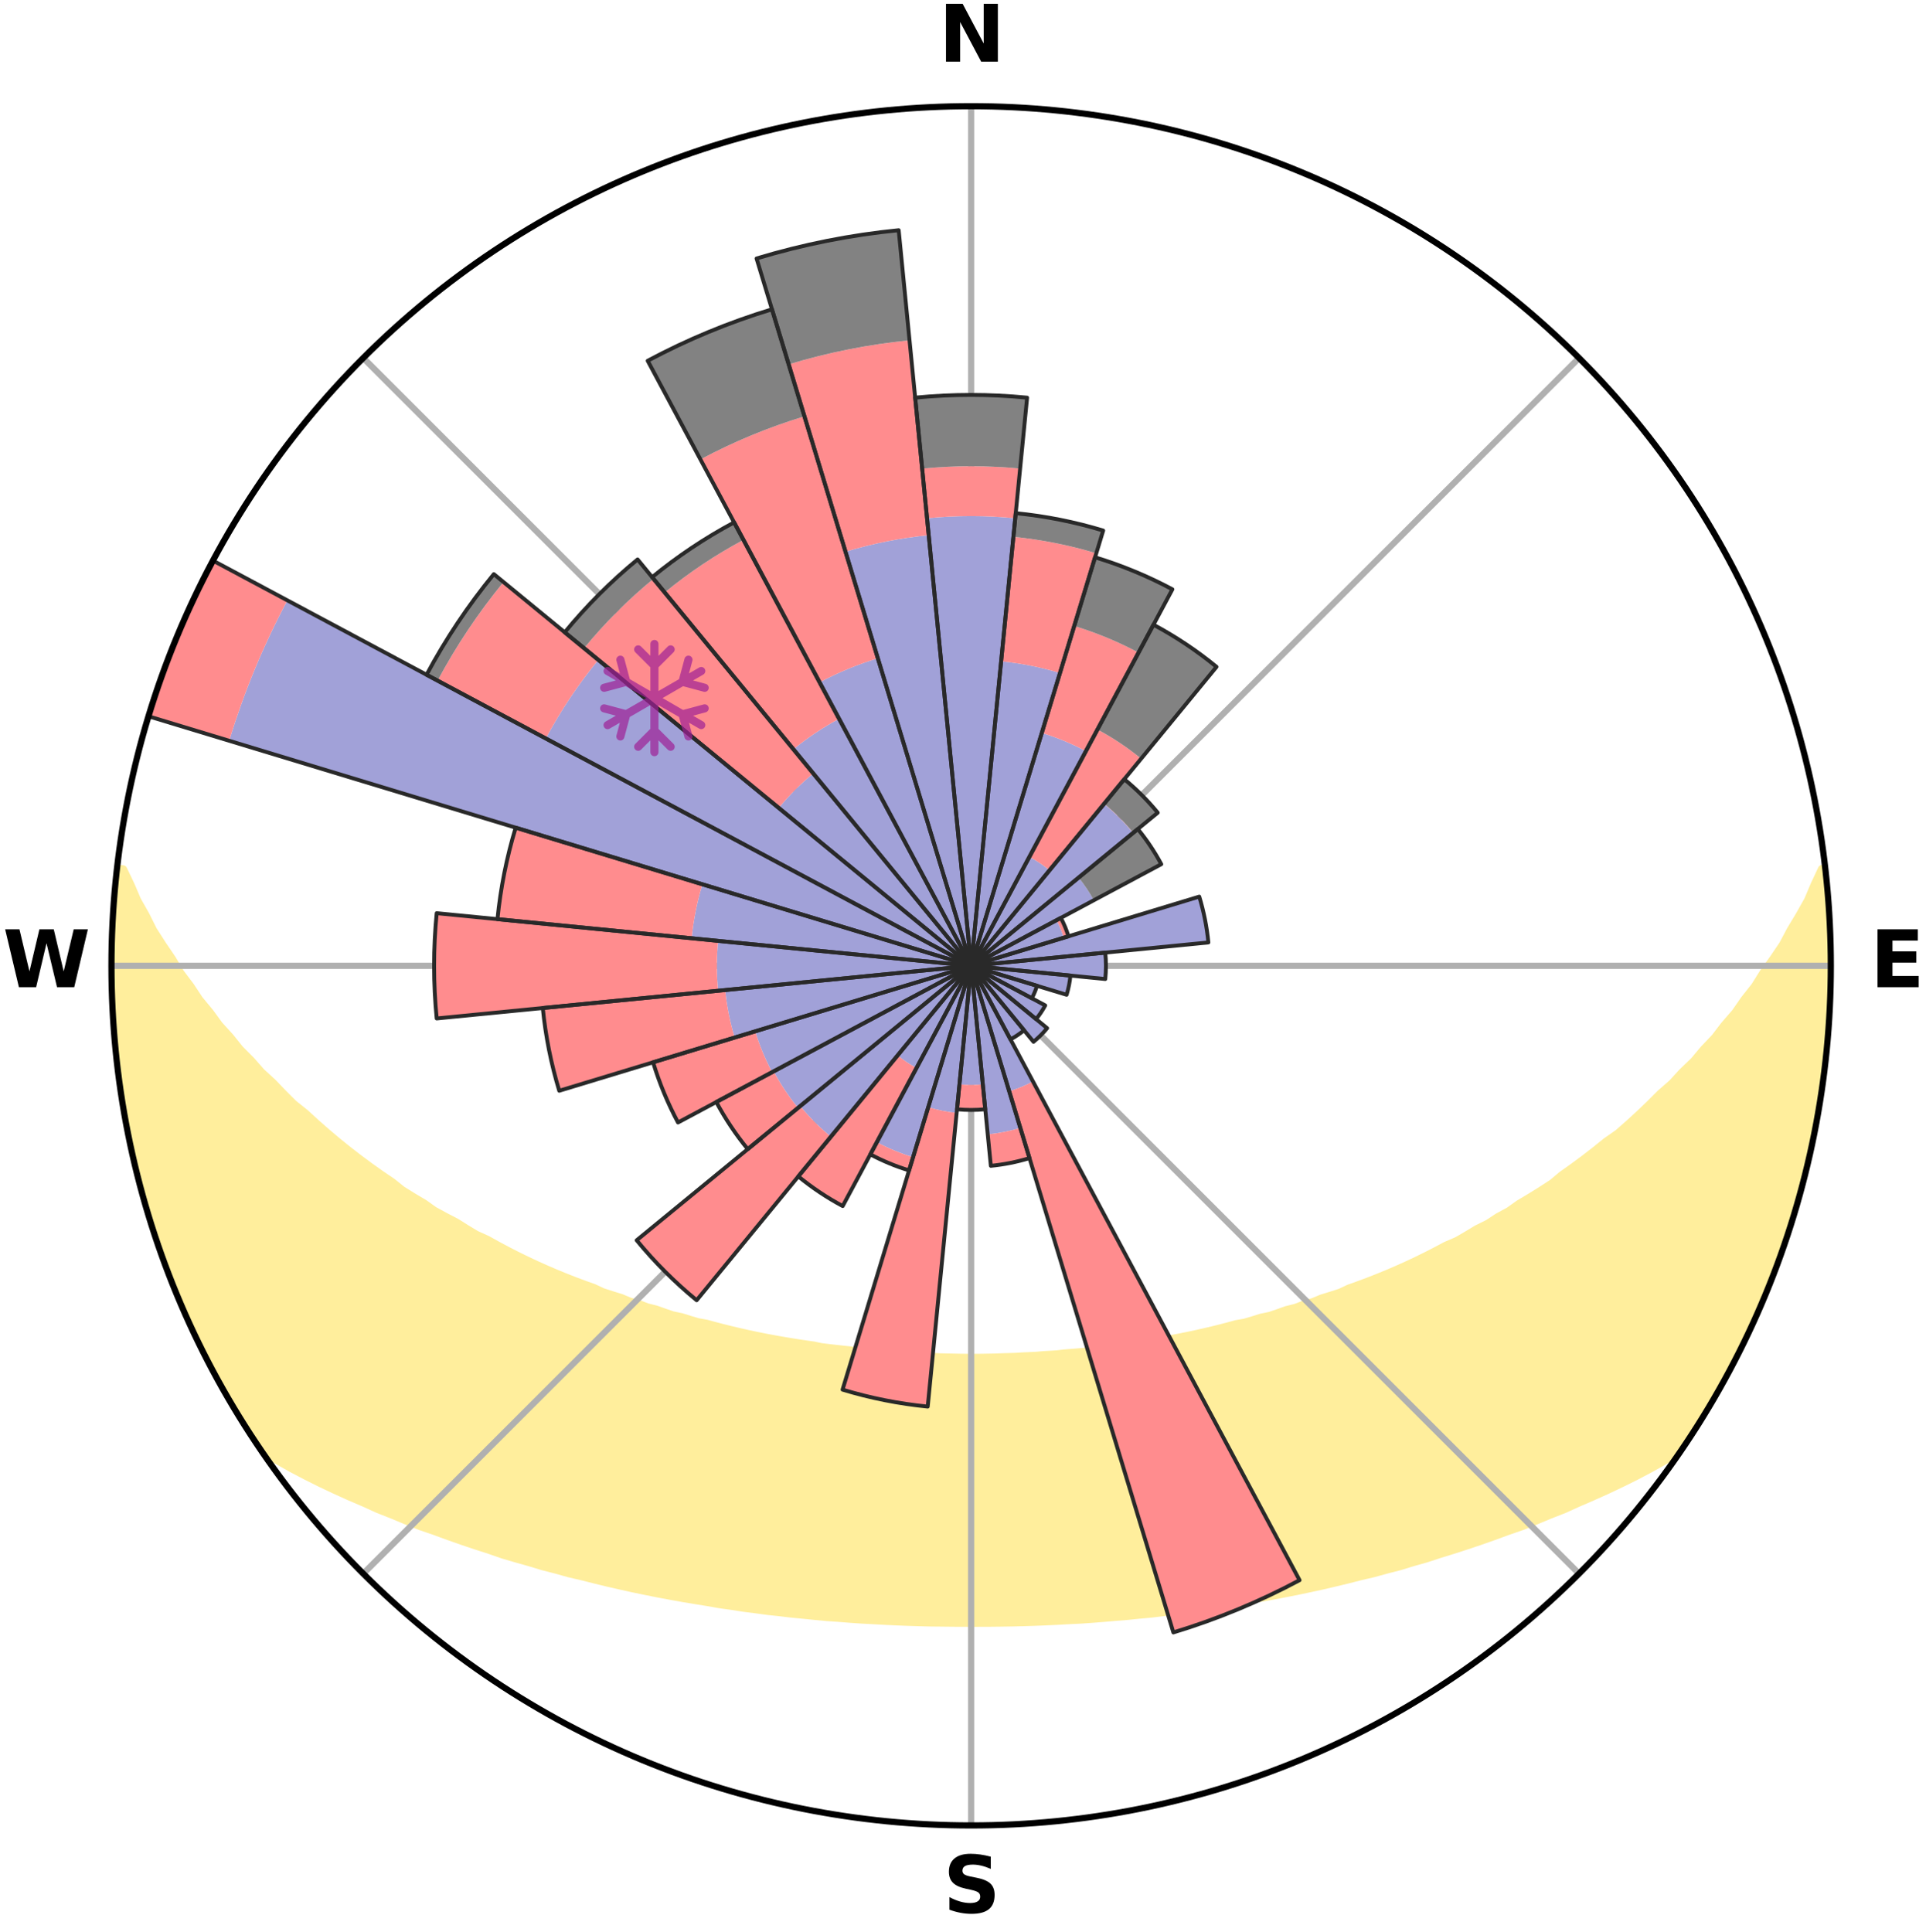 <?xml version="1.0" encoding="utf-8" standalone="no"?>
<!DOCTYPE svg PUBLIC "-//W3C//DTD SVG 1.1//EN"
  "http://www.w3.org/Graphics/SVG/1.1/DTD/svg11.dtd">
<svg xmlns:xlink="http://www.w3.org/1999/xlink" width="248.41pt" height="249.158pt" viewBox="0 0 248.41 249.158" xmlns="http://www.w3.org/2000/svg" version="1.1">
 <title>Ski Rose for Le Collet d'Allevard</title>
 <defs>
  <style type="text/css">*{stroke-linejoin: round; stroke-linecap: butt}</style>
 </defs>
 <g id="figure_1">
  <g id="patch_1">
   <path d="M 0 249.158 
L 248.41 249.158 
L 248.41 0 
L 0 0 
z
" style="fill: #ffffff"/>
  </g>
  <g id="axes_1">
   <g id="patch_2">
    <path d="M 236.135 124.579 
C 236.135 110.018 233.267 95.599 227.695 82.147 
C 222.122 68.695 213.955 56.471 203.659 46.175 
C 193.363 35.879 181.139 27.711 167.687 22.139 
C 154.235 16.567 139.815 13.699 125.255 13.699 
C 110.694 13.699 96.275 16.567 82.823 22.139 
C 69.371 27.711 57.147 35.879 46.851 46.175 
C 36.555 56.471 28.387 68.695 22.815 82.147 
C 17.243 95.599 14.375 110.018 14.375 124.579 
C 14.375 139.14 17.243 153.559 22.815 167.011 
C 28.387 180.463 36.555 192.687 46.851 202.983 
C 57.147 213.279 69.371 221.447 82.823 227.019 
C 96.275 232.591 110.694 235.459 125.255 235.459 
C 139.815 235.459 154.235 232.591 167.687 227.019 
C 181.139 221.447 193.363 213.279 203.659 202.983 
C 213.955 192.687 222.122 180.463 227.695 167.011 
C 233.267 153.559 236.135 139.14 236.135 124.579 
M 125.255 124.579 
C 125.255 124.579 125.255 124.579 125.255 124.579 
C 125.255 124.579 125.255 124.579 125.255 124.579 
C 125.255 124.579 125.255 124.579 125.255 124.579 
C 125.255 124.579 125.255 124.579 125.255 124.579 
C 125.255 124.579 125.255 124.579 125.255 124.579 
C 125.255 124.579 125.255 124.579 125.255 124.579 
C 125.255 124.579 125.255 124.579 125.255 124.579 
C 125.255 124.579 125.255 124.579 125.255 124.579 
C 125.255 124.579 125.255 124.579 125.255 124.579 
C 125.255 124.579 125.255 124.579 125.255 124.579 
C 125.255 124.579 125.255 124.579 125.255 124.579 
C 125.255 124.579 125.255 124.579 125.255 124.579 
C 125.255 124.579 125.255 124.579 125.255 124.579 
C 125.255 124.579 125.255 124.579 125.255 124.579 
C 125.255 124.579 125.255 124.579 125.255 124.579 
C 125.255 124.579 125.255 124.579 125.255 124.579 
z
" style="fill: #ffffff"/>
   </g>
   <g id="PolyCollection_1">
    <defs>
     <path id="mcb541044ad" d="M 235.35 -137.123 
L 234.98 -137.081 
L 234.029 -135.053 
L 233.195 -133.074 
L 232.095 -131.114 
L 230.94 -129.193 
L 229.949 -127.321 
L 228.706 -125.482 
L 227.425 -123.687 
L 226.325 -121.932 
L 224.978 -120.225 
L 223.817 -118.551 
L 222.414 -116.932 
L 221.199 -115.341 
L 219.746 -113.813 
L 218.484 -112.305 
L 216.989 -110.869 
L 215.686 -109.446 
L 214.155 -108.102 
L 212.817 -106.764 
L 211.463 -105.467 
L 210.094 -104.211 
L 208.712 -102.996 
L 207.118 -101.877 
L 205.715 -100.746 
L 204.303 -99.655 
L 202.884 -98.605 
L 201.458 -97.594 
L 200.215 -96.552 
L 198.778 -95.618 
L 197.337 -94.722 
L 195.895 -93.864 
L 194.631 -92.963 
L 193.186 -92.177 
L 191.917 -91.343 
L 190.474 -90.628 
L 189.202 -89.858 
L 187.93 -89.119 
L 186.497 -88.505 
L 185.228 -87.828 
L 183.96 -87.18 
L 182.695 -86.56 
L 181.434 -85.969 
L 180.176 -85.404 
L 178.923 -84.867 
L 177.675 -84.356 
L 176.433 -83.87 
L 175.198 -83.409 
L 173.971 -82.972 
L 172.872 -82.451 
L 171.657 -82.059 
L 170.452 -81.689 
L 169.365 -81.232 
L 168.175 -80.903 
L 167.098 -80.486 
L 165.925 -80.195 
L 164.858 -79.815 
L 163.796 -79.453 
L 162.65 -79.215 
L 161.6 -78.886 
L 160.555 -78.575 
L 159.439 -78.381 
L 158.408 -78.099 
L 157.383 -77.832 
L 156.364 -77.579 
L 155.35 -77.339 
L 154.342 -77.113 
L 153.341 -76.899 
L 152.345 -76.697 
L 151.356 -76.506 
L 150.374 -76.326 
L 149.397 -76.157 
L 148.427 -75.998 
L 147.463 -75.848 
L 146.505 -75.707 
L 145.553 -75.574 
L 144.636 -75.377 
L 143.693 -75.263 
L 142.757 -75.156 
L 141.825 -75.056 
L 140.899 -74.962 
L 139.995 -74.816 
L 139.077 -74.737 
L 138.164 -74.663 
L 137.255 -74.594 
L 136.36 -74.485 
L 135.458 -74.429 
L 134.559 -74.377 
L 133.67 -74.294 
L 132.776 -74.253 
L 131.885 -74.216 
L 131 -74.158 
L 130.112 -74.131 
L 129.227 -74.106 
L 128.344 -74.072 
L 127.461 -74.057 
L 126.578 -74.04 
L 125.696 -74.035 
L 124.814 -74.035 
L 123.932 -74.043 
L 123.049 -74.062 
L 122.166 -74.079 
L 121.282 -74.099 
L 120.398 -74.141 
L 119.512 -74.171 
L 118.623 -74.204 
L 117.736 -74.27 
L 116.843 -74.314 
L 115.947 -74.36 
L 115.056 -74.452 
L 114.155 -74.511 
L 113.25 -74.573 
L 112.353 -74.692 
L 111.441 -74.768 
L 110.524 -74.849 
L 109.621 -74.996 
L 108.697 -75.092 
L 107.767 -75.194 
L 106.831 -75.302 
L 105.89 -75.418 
L 104.974 -75.617 
L 104.024 -75.751 
L 103.068 -75.893 
L 102.105 -76.045 
L 101.137 -76.206 
L 100.162 -76.376 
L 99.181 -76.557 
L 98.194 -76.749 
L 97.201 -76.952 
L 96.201 -77.167 
L 95.195 -77.395 
L 94.184 -77.636 
L 93.166 -77.89 
L 92.143 -78.158 
L 91.114 -78.44 
L 90.001 -78.635 
L 88.958 -78.947 
L 87.91 -79.276 
L 86.767 -79.515 
L 85.706 -79.878 
L 84.642 -80.258 
L 83.472 -80.549 
L 82.397 -80.966 
L 81.21 -81.296 
L 80.125 -81.753 
L 78.922 -82.123 
L 77.71 -82.515 
L 76.614 -83.035 
L 75.389 -83.473 
L 74.156 -83.933 
L 72.917 -84.419 
L 71.672 -84.93 
L 70.422 -85.467 
L 69.166 -86.03 
L 67.907 -86.621 
L 66.645 -87.24 
L 65.38 -87.888 
L 64.113 -88.564 
L 62.846 -89.27 
L 61.413 -89.916 
L 60.144 -90.684 
L 58.876 -91.484 
L 57.437 -92.232 
L 55.995 -93.016 
L 54.734 -93.916 
L 53.294 -94.772 
L 51.856 -95.667 
L 50.61 -96.67 
L 49.181 -97.64 
L 47.758 -98.649 
L 46.341 -99.698 
L 44.932 -100.786 
L 43.532 -101.915 
L 42.142 -103.085 
L 40.765 -104.295 
L 39.4 -105.546 
L 37.843 -106.795 
L 36.508 -108.131 
L 35.189 -109.507 
L 33.679 -110.893 
L 32.398 -112.354 
L 30.927 -113.832 
L 29.69 -115.377 
L 28.264 -116.946 
L 27.077 -118.574 
L 25.704 -120.233 
L 24.574 -121.943 
L 23.262 -123.689 
L 22.196 -125.478 
L 20.954 -127.31 
L 19.753 -129.185 
L 18.805 -131.09 
L 17.7 -133.044 
L 16.858 -135.016 
L 15.892 -137.039 
L 15.094 -137.13 
L 15.094 -137.13 
L 14.968 -135.198 
L 14.746 -133.276 
L 14.686 -131.342 
L 14.53 -129.413 
L 14.48 -127.48 
L 14.389 -125.547 
L 14.46 -123.612 
L 14.436 -121.677 
L 14.512 -119.744 
L 14.677 -117.816 
L 14.75 -115.882 
L 14.977 -113.961 
L 15.116 -112.03 
L 15.339 -110.108 
L 15.656 -108.199 
L 16.071 -106.308 
L 16.267 -104.379 
L 16.674 -102.488 
L 17.005 -100.581 
L 17.472 -98.703 
L 17.969 -96.833 
L 18.42 -94.951 
L 18.974 -93.097 
L 19.558 -91.253 
L 20.172 -89.419 
L 20.816 -87.595 
L 21.402 -85.75 
L 22.108 -83.948 
L 22.844 -82.159 
L 23.611 -80.383 
L 24.423 -78.627 
L 25.189 -76.85 
L 26.058 -75.121 
L 26.903 -73.381 
L 27.846 -71.691 
L 28.779 -69.996 
L 29.725 -68.308 
L 30.726 -66.652 
L 31.742 -65.005 
L 32.796 -63.382 
L 33.98 -61.848 
L 35.791 -60.765 
L 37.624 -59.736 
L 39.479 -58.761 
L 41.342 -57.831 
L 43.212 -56.948 
L 45.08 -56.104 
L 46.95 -55.301 
L 48.756 -54.481 
L 50.615 -53.748 
L 52.413 -52.998 
L 54.208 -52.281 
L 56.049 -51.652 
L 57.83 -50.998 
L 59.604 -50.374 
L 61.37 -49.78 
L 63.128 -49.214 
L 64.834 -48.619 
L 66.576 -48.107 
L 68.309 -47.621 
L 69.996 -47.109 
L 71.71 -46.671 
L 73.379 -46.203 
L 75.074 -45.81 
L 76.729 -45.392 
L 78.374 -44.991 
L 80.014 -44.615 
L 81.642 -44.255 
L 83.266 -43.919 
L 84.878 -43.596 
L 86.485 -43.297 
L 88.081 -43.009 
L 89.672 -42.744 
L 91.252 -42.489 
L 92.81 -42.214 
L 94.378 -41.996 
L 95.925 -41.754 
L 97.476 -41.558 
L 99.012 -41.347 
L 100.552 -41.184 
L 102.077 -41.001 
L 103.603 -40.857 
L 105.117 -40.701 
L 106.628 -40.558 
L 108.14 -40.455 
L 109.642 -40.337 
L 111.14 -40.232 
L 112.637 -40.152 
L 114.129 -40.07 
L 115.618 -39.999 
L 117.105 -39.94 
L 118.59 -39.893 
L 120.073 -39.856 
L 121.555 -39.841 
L 123.035 -39.825 
L 124.515 -39.818 
L 125.995 -39.817 
L 127.474 -39.821 
L 128.955 -39.837 
L 130.436 -39.86 
L 131.92 -39.896 
L 133.404 -39.943 
L 134.891 -40.002 
L 136.38 -40.073 
L 137.872 -40.155 
L 139.371 -40.227 
L 140.869 -40.332 
L 142.371 -40.45 
L 143.877 -40.581 
L 145.392 -40.703 
L 146.906 -40.859 
L 148.434 -40.996 
L 149.959 -41.179 
L 151.488 -41.377 
L 153.033 -41.56 
L 154.587 -41.749 
L 156.133 -41.991 
L 157.699 -42.216 
L 159.257 -42.49 
L 160.84 -42.739 
L 162.428 -43.011 
L 164.027 -43.292 
L 165.631 -43.597 
L 167.247 -43.914 
L 168.867 -44.256 
L 170.499 -44.61 
L 172.135 -44.992 
L 173.784 -45.387 
L 175.436 -45.811 
L 177.13 -46.204 
L 178.803 -46.666 
L 180.517 -47.104 
L 182.201 -47.621 
L 183.933 -48.108 
L 185.636 -48.669 
L 187.386 -49.208 
L 189.144 -49.775 
L 190.91 -50.369 
L 192.684 -50.993 
L 194.465 -51.647 
L 196.302 -52.281 
L 198.096 -52.998 
L 199.895 -53.748 
L 201.758 -54.477 
L 203.564 -55.297 
L 205.43 -56.103 
L 207.303 -56.944 
L 209.169 -57.831 
L 211.036 -58.757 
L 212.886 -59.735 
L 214.724 -60.761 
L 216.53 -61.847 
L 217.715 -63.381 
L 218.769 -65.004 
L 219.77 -66.66 
L 220.759 -68.323 
L 221.724 -69.999 
L 222.644 -71.701 
L 223.583 -73.393 
L 224.472 -75.111 
L 225.311 -76.855 
L 226.098 -78.622 
L 226.92 -80.374 
L 227.634 -82.172 
L 228.364 -83.963 
L 229.093 -85.756 
L 229.697 -87.594 
L 230.325 -89.423 
L 231 -91.238 
L 231.543 -93.095 
L 232.039 -94.965 
L 232.548 -96.831 
L 232.948 -98.724 
L 233.434 -100.596 
L 233.885 -102.478 
L 234.207 -104.386 
L 234.583 -106.284 
L 234.813 -108.206 
L 235.115 -110.116 
L 235.412 -112.028 
L 235.485 -113.965 
L 235.705 -115.886 
L 235.886 -117.813 
L 236.01 -119.743 
L 235.933 -121.681 
L 236.007 -123.613 
L 236.046 -125.546 
L 236.031 -127.48 
L 236.001 -129.414 
L 235.919 -131.348 
L 235.658 -133.268 
L 235.531 -135.197 
L 235.35 -137.123 
z
" style="stroke: #ffee9c"/>
    </defs>
    <g clip-path="url(#p84cf5f5ac5)">
     <use xlink:href="#mcb541044ad" x="0" y="249.158" style="fill: #ffee9c; stroke: #ffee9c"/>
    </g>
   </g>
   <g id="matplotlib.axis_1">
    <g id="xtick_1">
     <g id="line2d_1">
      <path d="M 125.255 124.579 
L 125.255 13.699 
" clip-path="url(#p84cf5f5ac5)" style="fill: none; stroke: #b0b0b0; stroke-width: 0.8; stroke-linecap: square"/>
     </g>
     <g id="text_1">
      <!-- N -->
      <g transform="translate(121.07 7.958) scale(0.1 -0.1)">
       <defs>
        <path id="DejaVuSans-Bold-4e" d="M 588 4666 
L 1931 4666 
L 3628 1466 
L 3628 4666 
L 4769 4666 
L 4769 0 
L 3425 0 
L 1728 3200 
L 1728 0 
L 588 0 
L 588 4666 
z
" transform="scale(0.016)"/>
       </defs>
       <use xlink:href="#DejaVuSans-Bold-4e"/>
      </g>
     </g>
    </g>
    <g id="xtick_2">
     <g id="line2d_2">
      <path d="M 125.255 124.579 
L 203.659 46.175 
" clip-path="url(#p84cf5f5ac5)" style="fill: none; stroke: #b0b0b0; stroke-width: 0.8; stroke-linecap: square"/>
     </g>
    </g>
    <g id="xtick_3">
     <g id="line2d_3">
      <path d="M 125.255 124.579 
L 236.135 124.579 
" clip-path="url(#p84cf5f5ac5)" style="fill: none; stroke: #b0b0b0; stroke-width: 0.8; stroke-linecap: square"/>
     </g>
     <g id="text_2">
      <!-- E -->
      <g transform="translate(241.219 127.338) scale(0.1 -0.1)">
       <defs>
        <path id="DejaVuSans-Bold-45" d="M 588 4666 
L 3834 4666 
L 3834 3756 
L 1791 3756 
L 1791 2888 
L 3713 2888 
L 3713 1978 
L 1791 1978 
L 1791 909 
L 3903 909 
L 3903 0 
L 588 0 
L 588 4666 
z
" transform="scale(0.016)"/>
       </defs>
       <use xlink:href="#DejaVuSans-Bold-45"/>
      </g>
     </g>
    </g>
    <g id="xtick_4">
     <g id="line2d_4">
      <path d="M 125.255 124.579 
L 203.659 202.983 
" clip-path="url(#p84cf5f5ac5)" style="fill: none; stroke: #b0b0b0; stroke-width: 0.8; stroke-linecap: square"/>
     </g>
    </g>
    <g id="xtick_5">
     <g id="line2d_5">
      <path d="M 125.255 124.579 
L 125.255 235.459 
" clip-path="url(#p84cf5f5ac5)" style="fill: none; stroke: #b0b0b0; stroke-width: 0.8; stroke-linecap: square"/>
     </g>
     <g id="text_3">
      <!-- S -->
      <g transform="translate(121.654 246.718) scale(0.1 -0.1)">
       <defs>
        <path id="DejaVuSans-Bold-53" d="M 3834 4519 
L 3834 3531 
Q 3450 3703 3084 3790 
Q 2719 3878 2394 3878 
Q 1963 3878 1756 3759 
Q 1550 3641 1550 3391 
Q 1550 3203 1689 3098 
Q 1828 2994 2194 2919 
L 2706 2816 
Q 3484 2659 3812 2340 
Q 4141 2022 4141 1434 
Q 4141 663 3683 286 
Q 3225 -91 2284 -91 
Q 1841 -91 1394 -6 
Q 947 78 500 244 
L 500 1259 
Q 947 1022 1364 901 
Q 1781 781 2169 781 
Q 2563 781 2772 912 
Q 2981 1044 2981 1288 
Q 2981 1506 2839 1625 
Q 2697 1744 2272 1838 
L 1806 1941 
Q 1106 2091 782 2419 
Q 459 2747 459 3303 
Q 459 4000 909 4375 
Q 1359 4750 2203 4750 
Q 2588 4750 2994 4692 
Q 3400 4634 3834 4519 
z
" transform="scale(0.016)"/>
       </defs>
       <use xlink:href="#DejaVuSans-Bold-53"/>
      </g>
     </g>
    </g>
    <g id="xtick_6">
     <g id="line2d_6">
      <path d="M 125.255 124.579 
L 46.851 202.983 
" clip-path="url(#p84cf5f5ac5)" style="fill: none; stroke: #b0b0b0; stroke-width: 0.8; stroke-linecap: square"/>
     </g>
    </g>
    <g id="xtick_7">
     <g id="line2d_7">
      <path d="M 125.255 124.579 
L 14.375 124.579 
" clip-path="url(#p84cf5f5ac5)" style="fill: none; stroke: #b0b0b0; stroke-width: 0.8; stroke-linecap: square"/>
     </g>
     <g id="text_4">
      <!-- W -->
      <g transform="translate(0.36 127.338) scale(0.1 -0.1)">
       <defs>
        <path id="DejaVuSans-Bold-57" d="M 191 4666 
L 1344 4666 
L 2150 1275 
L 2950 4666 
L 4109 4666 
L 4909 1275 
L 5716 4666 
L 6859 4666 
L 5759 0 
L 4372 0 
L 3525 3547 
L 2688 0 
L 1300 0 
L 191 4666 
z
" transform="scale(0.016)"/>
       </defs>
       <use xlink:href="#DejaVuSans-Bold-57"/>
      </g>
     </g>
    </g>
    <g id="xtick_8">
     <g id="line2d_8">
      <path d="M 125.255 124.579 
L 46.851 46.175 
" clip-path="url(#p84cf5f5ac5)" style="fill: none; stroke: #b0b0b0; stroke-width: 0.8; stroke-linecap: square"/>
     </g>
    </g>
   </g>
   <g id="matplotlib.axis_2"/>
   <g id="patch_3">
    <path d="M 125.255 124.579 
C 125.255 124.579 125.255 124.579 125.255 124.579 
C 125.255 124.579 125.255 124.579 125.255 124.579 
L 125.255 124.579 
C 125.255 124.579 125.255 124.579 125.255 124.579 
C 125.255 124.579 125.255 124.579 125.255 124.579 
z
" clip-path="url(#p84cf5f5ac5)" style="fill: #d9d9d9"/>
   </g>
   <g id="patch_4">
    <path d="M 125.255 124.579 
C 125.255 124.579 125.255 124.579 125.255 124.579 
C 125.255 124.579 125.255 124.579 125.255 124.579 
L 125.255 124.579 
C 125.255 124.579 125.255 124.579 125.255 124.579 
C 125.255 124.579 125.255 124.579 125.255 124.579 
z
" clip-path="url(#p84cf5f5ac5)" style="fill: #d9d9d9"/>
   </g>
   <g id="patch_5">
    <path d="M 125.255 124.579 
C 125.255 124.579 125.255 124.579 125.255 124.579 
C 125.255 124.579 125.255 124.579 125.255 124.579 
L 125.255 124.579 
C 125.255 124.579 125.255 124.579 125.255 124.579 
C 125.255 124.579 125.255 124.579 125.255 124.579 
z
" clip-path="url(#p84cf5f5ac5)" style="fill: #d9d9d9"/>
   </g>
   <g id="patch_6">
    <path d="M 125.255 124.579 
C 125.255 124.579 125.255 124.579 125.255 124.579 
C 125.255 124.579 125.255 124.579 125.255 124.579 
L 125.255 124.579 
C 125.255 124.579 125.255 124.579 125.255 124.579 
C 125.255 124.579 125.255 124.579 125.255 124.579 
z
" clip-path="url(#p84cf5f5ac5)" style="fill: #d9d9d9"/>
   </g>
   <g id="patch_7">
    <path d="M 125.255 124.579 
C 125.255 124.579 125.255 124.579 125.255 124.579 
C 125.255 124.579 125.255 124.579 125.255 124.579 
L 125.255 124.579 
C 125.255 124.579 125.255 124.579 125.255 124.579 
C 125.255 124.579 125.255 124.579 125.255 124.579 
z
" clip-path="url(#p84cf5f5ac5)" style="fill: #d9d9d9"/>
   </g>
   <g id="patch_8">
    <path d="M 125.255 124.579 
C 125.255 124.579 125.255 124.579 125.255 124.579 
C 125.255 124.579 125.255 124.579 125.255 124.579 
L 125.255 124.579 
C 125.255 124.579 125.255 124.579 125.255 124.579 
C 125.255 124.579 125.255 124.579 125.255 124.579 
z
" clip-path="url(#p84cf5f5ac5)" style="fill: #d9d9d9"/>
   </g>
   <g id="patch_9">
    <path d="M 125.255 124.579 
C 125.255 124.579 125.255 124.579 125.255 124.579 
C 125.255 124.579 125.255 124.579 125.255 124.579 
L 125.255 124.579 
C 125.255 124.579 125.255 124.579 125.255 124.579 
C 125.255 124.579 125.255 124.579 125.255 124.579 
z
" clip-path="url(#p84cf5f5ac5)" style="fill: #d9d9d9"/>
   </g>
   <g id="patch_10">
    <path d="M 125.255 124.579 
C 125.255 124.579 125.255 124.579 125.255 124.579 
C 125.255 124.579 125.255 124.579 125.255 124.579 
L 125.255 124.579 
C 125.255 124.579 125.255 124.579 125.255 124.579 
C 125.255 124.579 125.255 124.579 125.255 124.579 
z
" clip-path="url(#p84cf5f5ac5)" style="fill: #d9d9d9"/>
   </g>
   <g id="patch_11">
    <path d="M 125.255 124.579 
C 125.255 124.579 125.255 124.579 125.255 124.579 
C 125.255 124.579 125.255 124.579 125.255 124.579 
L 125.255 124.579 
C 125.255 124.579 125.255 124.579 125.255 124.579 
C 125.255 124.579 125.255 124.579 125.255 124.579 
z
" clip-path="url(#p84cf5f5ac5)" style="fill: #d9d9d9"/>
   </g>
   <g id="patch_12">
    <path d="M 125.255 124.579 
C 125.255 124.579 125.255 124.579 125.255 124.579 
C 125.255 124.579 125.255 124.579 125.255 124.579 
L 125.255 124.579 
C 125.255 124.579 125.255 124.579 125.255 124.579 
C 125.255 124.579 125.255 124.579 125.255 124.579 
z
" clip-path="url(#p84cf5f5ac5)" style="fill: #d9d9d9"/>
   </g>
   <g id="patch_13">
    <path d="M 125.255 124.579 
C 125.255 124.579 125.255 124.579 125.255 124.579 
C 125.255 124.579 125.255 124.579 125.255 124.579 
L 125.255 124.579 
C 125.255 124.579 125.255 124.579 125.255 124.579 
C 125.255 124.579 125.255 124.579 125.255 124.579 
z
" clip-path="url(#p84cf5f5ac5)" style="fill: #d9d9d9"/>
   </g>
   <g id="patch_14">
    <path d="M 125.255 124.579 
C 125.255 124.579 125.255 124.579 125.255 124.579 
C 125.255 124.579 125.255 124.579 125.255 124.579 
L 125.255 124.579 
C 125.255 124.579 125.255 124.579 125.255 124.579 
C 125.255 124.579 125.255 124.579 125.255 124.579 
z
" clip-path="url(#p84cf5f5ac5)" style="fill: #d9d9d9"/>
   </g>
   <g id="patch_15">
    <path d="M 125.255 124.579 
C 125.255 124.579 125.255 124.579 125.255 124.579 
C 125.255 124.579 125.255 124.579 125.255 124.579 
L 125.255 124.579 
C 125.255 124.579 125.255 124.579 125.255 124.579 
C 125.255 124.579 125.255 124.579 125.255 124.579 
z
" clip-path="url(#p84cf5f5ac5)" style="fill: #d9d9d9"/>
   </g>
   <g id="patch_16">
    <path d="M 125.255 124.579 
C 125.255 124.579 125.255 124.579 125.255 124.579 
C 125.255 124.579 125.255 124.579 125.255 124.579 
L 125.255 124.579 
C 125.255 124.579 125.255 124.579 125.255 124.579 
C 125.255 124.579 125.255 124.579 125.255 124.579 
z
" clip-path="url(#p84cf5f5ac5)" style="fill: #d9d9d9"/>
   </g>
   <g id="patch_17">
    <path d="M 125.255 124.579 
C 125.255 124.579 125.255 124.579 125.255 124.579 
C 125.255 124.579 125.255 124.579 125.255 124.579 
L 125.255 124.579 
C 125.255 124.579 125.255 124.579 125.255 124.579 
C 125.255 124.579 125.255 124.579 125.255 124.579 
z
" clip-path="url(#p84cf5f5ac5)" style="fill: #d9d9d9"/>
   </g>
   <g id="patch_18">
    <path d="M 125.255 124.579 
C 125.255 124.579 125.255 124.579 125.255 124.579 
C 125.255 124.579 125.255 124.579 125.255 124.579 
L 125.255 124.579 
C 125.255 124.579 125.255 124.579 125.255 124.579 
C 125.255 124.579 125.255 124.579 125.255 124.579 
z
" clip-path="url(#p84cf5f5ac5)" style="fill: #d9d9d9"/>
   </g>
   <g id="patch_19">
    <path d="M 125.255 124.579 
C 125.255 124.579 125.255 124.579 125.255 124.579 
C 125.255 124.579 125.255 124.579 125.255 124.579 
L 125.255 124.579 
C 125.255 124.579 125.255 124.579 125.255 124.579 
C 125.255 124.579 125.255 124.579 125.255 124.579 
z
" clip-path="url(#p84cf5f5ac5)" style="fill: #d9d9d9"/>
   </g>
   <g id="patch_20">
    <path d="M 125.255 124.579 
C 125.255 124.579 125.255 124.579 125.255 124.579 
C 125.255 124.579 125.255 124.579 125.255 124.579 
L 125.255 124.579 
C 125.255 124.579 125.255 124.579 125.255 124.579 
C 125.255 124.579 125.255 124.579 125.255 124.579 
z
" clip-path="url(#p84cf5f5ac5)" style="fill: #d9d9d9"/>
   </g>
   <g id="patch_21">
    <path d="M 125.255 124.579 
C 125.255 124.579 125.255 124.579 125.255 124.579 
C 125.255 124.579 125.255 124.579 125.255 124.579 
L 125.255 124.579 
C 125.255 124.579 125.255 124.579 125.255 124.579 
C 125.255 124.579 125.255 124.579 125.255 124.579 
z
" clip-path="url(#p84cf5f5ac5)" style="fill: #d9d9d9"/>
   </g>
   <g id="patch_22">
    <path d="M 125.255 124.579 
C 125.255 124.579 125.255 124.579 125.255 124.579 
C 125.255 124.579 125.255 124.579 125.255 124.579 
L 125.255 124.579 
C 125.255 124.579 125.255 124.579 125.255 124.579 
C 125.255 124.579 125.255 124.579 125.255 124.579 
z
" clip-path="url(#p84cf5f5ac5)" style="fill: #d9d9d9"/>
   </g>
   <g id="patch_23">
    <path d="M 125.255 124.579 
C 125.255 124.579 125.255 124.579 125.255 124.579 
C 125.255 124.579 125.255 124.579 125.255 124.579 
L 125.255 124.579 
C 125.255 124.579 125.255 124.579 125.255 124.579 
C 125.255 124.579 125.255 124.579 125.255 124.579 
z
" clip-path="url(#p84cf5f5ac5)" style="fill: #d9d9d9"/>
   </g>
   <g id="patch_24">
    <path d="M 125.255 124.579 
C 125.255 124.579 125.255 124.579 125.255 124.579 
C 125.255 124.579 125.255 124.579 125.255 124.579 
L 125.255 124.579 
C 125.255 124.579 125.255 124.579 125.255 124.579 
C 125.255 124.579 125.255 124.579 125.255 124.579 
z
" clip-path="url(#p84cf5f5ac5)" style="fill: #d9d9d9"/>
   </g>
   <g id="patch_25">
    <path d="M 125.255 124.579 
C 125.255 124.579 125.255 124.579 125.255 124.579 
C 125.255 124.579 125.255 124.579 125.255 124.579 
L 125.255 124.579 
C 125.255 124.579 125.255 124.579 125.255 124.579 
C 125.255 124.579 125.255 124.579 125.255 124.579 
z
" clip-path="url(#p84cf5f5ac5)" style="fill: #d9d9d9"/>
   </g>
   <g id="patch_26">
    <path d="M 125.255 124.579 
C 125.255 124.579 125.255 124.579 125.255 124.579 
C 125.255 124.579 125.255 124.579 125.255 124.579 
L 125.255 124.579 
C 125.255 124.579 125.255 124.579 125.255 124.579 
C 125.255 124.579 125.255 124.579 125.255 124.579 
z
" clip-path="url(#p84cf5f5ac5)" style="fill: #d9d9d9"/>
   </g>
   <g id="patch_27">
    <path d="M 125.255 124.579 
C 125.255 124.579 125.255 124.579 125.255 124.579 
C 125.255 124.579 125.255 124.579 125.255 124.579 
L 125.255 124.579 
C 125.255 124.579 125.255 124.579 125.255 124.579 
C 125.255 124.579 125.255 124.579 125.255 124.579 
z
" clip-path="url(#p84cf5f5ac5)" style="fill: #d9d9d9"/>
   </g>
   <g id="patch_28">
    <path d="M 125.255 124.579 
C 125.255 124.579 125.255 124.579 125.255 124.579 
C 125.255 124.579 125.255 124.579 125.255 124.579 
L 125.255 124.579 
C 125.255 124.579 125.255 124.579 125.255 124.579 
C 125.255 124.579 125.255 124.579 125.255 124.579 
z
" clip-path="url(#p84cf5f5ac5)" style="fill: #d9d9d9"/>
   </g>
   <g id="patch_29">
    <path d="M 125.255 124.579 
C 125.255 124.579 125.255 124.579 125.255 124.579 
C 125.255 124.579 125.255 124.579 125.255 124.579 
L 125.255 124.579 
C 125.255 124.579 125.255 124.579 125.255 124.579 
C 125.255 124.579 125.255 124.579 125.255 124.579 
z
" clip-path="url(#p84cf5f5ac5)" style="fill: #d9d9d9"/>
   </g>
   <g id="patch_30">
    <path d="M 125.255 124.579 
C 125.255 124.579 125.255 124.579 125.255 124.579 
C 125.255 124.579 125.255 124.579 125.255 124.579 
L 125.255 124.579 
C 125.255 124.579 125.255 124.579 125.255 124.579 
C 125.255 124.579 125.255 124.579 125.255 124.579 
z
" clip-path="url(#p84cf5f5ac5)" style="fill: #d9d9d9"/>
   </g>
   <g id="patch_31">
    <path d="M 125.255 124.579 
C 125.255 124.579 125.255 124.579 125.255 124.579 
C 125.255 124.579 125.255 124.579 125.255 124.579 
L 125.255 124.579 
C 125.255 124.579 125.255 124.579 125.255 124.579 
C 125.255 124.579 125.255 124.579 125.255 124.579 
z
" clip-path="url(#p84cf5f5ac5)" style="fill: #d9d9d9"/>
   </g>
   <g id="patch_32">
    <path d="M 125.255 124.579 
C 125.255 124.579 125.255 124.579 125.255 124.579 
C 125.255 124.579 125.255 124.579 125.255 124.579 
L 125.255 124.579 
C 125.255 124.579 125.255 124.579 125.255 124.579 
C 125.255 124.579 125.255 124.579 125.255 124.579 
z
" clip-path="url(#p84cf5f5ac5)" style="fill: #d9d9d9"/>
   </g>
   <g id="patch_33">
    <path d="M 125.255 124.579 
C 125.255 124.579 125.255 124.579 125.255 124.579 
C 125.255 124.579 125.255 124.579 125.255 124.579 
L 125.255 124.579 
C 125.255 124.579 125.255 124.579 125.255 124.579 
C 125.255 124.579 125.255 124.579 125.255 124.579 
z
" clip-path="url(#p84cf5f5ac5)" style="fill: #d9d9d9"/>
   </g>
   <g id="patch_34">
    <path d="M 125.255 124.579 
C 125.255 124.579 125.255 124.579 125.255 124.579 
C 125.255 124.579 125.255 124.579 125.255 124.579 
L 125.255 124.579 
C 125.255 124.579 125.255 124.579 125.255 124.579 
C 125.255 124.579 125.255 124.579 125.255 124.579 
z
" clip-path="url(#p84cf5f5ac5)" style="fill: #d9d9d9"/>
   </g>
   <g id="patch_35">
    <path d="M 125.255 124.579 
C 125.255 124.579 125.255 124.579 125.255 124.579 
C 125.255 124.579 125.255 124.579 125.255 124.579 
L 130.941 66.85 
C 129.051 66.664 127.154 66.57 125.255 66.57 
C 123.356 66.57 121.459 66.664 119.569 66.85 
z
" clip-path="url(#p84cf5f5ac5)" style="fill: #a1a1d8"/>
   </g>
   <g id="patch_36">
    <path d="M 125.255 124.579 
C 125.255 124.579 125.255 124.579 125.255 124.579 
C 125.255 124.579 125.255 124.579 125.255 124.579 
L 136.712 86.808 
C 135.476 86.433 134.222 86.119 132.955 85.867 
C 131.688 85.615 130.409 85.426 129.124 85.299 
z
" clip-path="url(#p84cf5f5ac5)" style="fill: #a1a1d8"/>
   </g>
   <g id="patch_37">
    <path d="M 125.255 124.579 
C 125.255 124.579 125.255 124.579 125.255 124.579 
C 125.255 124.579 125.255 124.579 125.255 124.579 
L 140.054 96.893 
C 139.147 96.408 138.218 95.969 137.269 95.575 
C 136.319 95.182 135.351 94.836 134.368 94.537 
z
" clip-path="url(#p84cf5f5ac5)" style="fill: #a1a1d8"/>
   </g>
   <g id="patch_38">
    <path d="M 125.255 124.579 
C 125.255 124.579 125.255 124.579 125.255 124.579 
C 125.255 124.579 125.255 124.579 125.255 124.579 
L 135.366 112.259 
C 134.963 111.928 134.543 111.617 134.11 111.327 
C 133.676 111.037 133.228 110.769 132.768 110.523 
z
" clip-path="url(#p84cf5f5ac5)" style="fill: #a1a1d8"/>
   </g>
   <g id="patch_39">
    <path d="M 125.255 124.579 
C 125.255 124.579 125.255 124.579 125.255 124.579 
C 125.255 124.579 125.255 124.579 125.255 124.579 
L 146.139 107.44 
C 145.578 106.756 144.984 106.101 144.359 105.475 
C 143.733 104.85 143.078 104.256 142.394 103.695 
z
" clip-path="url(#p84cf5f5ac5)" style="fill: #a1a1d8"/>
   </g>
   <g id="patch_40">
    <path d="M 125.255 124.579 
C 125.255 124.579 125.255 124.579 125.255 124.579 
C 125.255 124.579 125.255 124.579 125.255 124.579 
L 141.069 116.126 
C 140.793 115.608 140.491 115.105 140.165 114.617 
C 139.838 114.129 139.489 113.657 139.116 113.203 
z
" clip-path="url(#p84cf5f5ac5)" style="fill: #a1a1d8"/>
   </g>
   <g id="patch_41">
    <path d="M 125.255 124.579 
C 125.255 124.579 125.255 124.579 125.255 124.579 
C 125.255 124.579 125.255 124.579 125.255 124.579 
L 137.205 120.954 
C 137.086 120.563 136.949 120.178 136.792 119.8 
C 136.636 119.422 136.461 119.053 136.268 118.692 
z
" clip-path="url(#p84cf5f5ac5)" style="fill: #a1a1d8"/>
   </g>
   <g id="patch_42">
    <path d="M 125.255 124.579 
C 125.255 124.579 125.255 124.579 125.255 124.579 
C 125.255 124.579 125.255 124.579 125.255 124.579 
L 155.853 121.565 
C 155.755 120.564 155.607 119.568 155.411 118.581 
C 155.214 117.594 154.97 116.617 154.677 115.654 
z
" clip-path="url(#p84cf5f5ac5)" style="fill: #a1a1d8"/>
   </g>
   <g id="patch_43">
    <path d="M 125.255 124.579 
C 125.255 124.579 125.255 124.579 125.255 124.579 
C 125.255 124.579 125.255 124.579 125.255 124.579 
L 142.557 126.283 
C 142.612 125.717 142.64 125.148 142.64 124.579 
C 142.64 124.01 142.612 123.441 142.557 122.875 
z
" clip-path="url(#p84cf5f5ac5)" style="fill: #a1a1d8"/>
   </g>
   <g id="patch_44">
    <path d="M 125.255 124.579 
C 125.255 124.579 125.255 124.579 125.255 124.579 
C 125.255 124.579 125.255 124.579 125.255 124.579 
L 137.569 128.315 
C 137.691 127.912 137.794 127.503 137.876 127.09 
C 137.958 126.676 138.02 126.26 138.061 125.84 
z
" clip-path="url(#p84cf5f5ac5)" style="fill: #a1a1d8"/>
   </g>
   <g id="patch_45">
    <path d="M 125.255 124.579 
C 125.255 124.579 125.255 124.579 125.255 124.579 
C 125.255 124.579 125.255 124.579 125.255 124.579 
L 133.083 128.763 
C 133.22 128.507 133.344 128.244 133.455 127.976 
C 133.566 127.707 133.664 127.434 133.748 127.156 
z
" clip-path="url(#p84cf5f5ac5)" style="fill: #a1a1d8"/>
   </g>
   <g id="patch_46">
    <path d="M 125.255 124.579 
C 125.255 124.579 125.255 124.579 125.255 124.579 
C 125.255 124.579 125.255 124.579 125.255 124.579 
L 133.629 131.452 
C 133.854 131.178 134.066 130.893 134.263 130.598 
C 134.46 130.303 134.642 129.999 134.809 129.686 
z
" clip-path="url(#p84cf5f5ac5)" style="fill: #a1a1d8"/>
   </g>
   <g id="patch_47">
    <path d="M 125.255 124.579 
C 125.255 124.579 125.255 124.579 125.255 124.579 
C 125.255 124.579 125.255 124.579 125.255 124.579 
L 133.299 134.381 
C 133.62 134.117 133.927 133.838 134.221 133.545 
C 134.514 133.251 134.793 132.944 135.056 132.623 
z
" clip-path="url(#p84cf5f5ac5)" style="fill: #a1a1d8"/>
   </g>
   <g id="patch_48">
    <path d="M 125.255 124.579 
C 125.255 124.579 125.255 124.579 125.255 124.579 
C 125.255 124.579 125.255 124.579 125.255 124.579 
L 130.327 134.068 
C 130.637 133.902 130.939 133.721 131.232 133.525 
C 131.525 133.329 131.808 133.119 132.08 132.896 
z
" clip-path="url(#p84cf5f5ac5)" style="fill: #a1a1d8"/>
   </g>
   <g id="patch_49">
    <path d="M 125.255 124.579 
C 125.255 124.579 125.255 124.579 125.255 124.579 
C 125.255 124.579 125.255 124.579 125.255 124.579 
L 130.166 140.767 
C 130.695 140.607 131.217 140.42 131.729 140.208 
C 132.24 139.996 132.741 139.759 133.229 139.498 
z
" clip-path="url(#p84cf5f5ac5)" style="fill: #a1a1d8"/>
   </g>
   <g id="patch_50">
    <path d="M 125.255 124.579 
C 125.255 124.579 125.255 124.579 125.255 124.579 
C 125.255 124.579 125.255 124.579 125.255 124.579 
L 127.397 146.326 
C 128.108 146.255 128.816 146.15 129.518 146.011 
C 130.219 145.871 130.914 145.697 131.598 145.49 
z
" clip-path="url(#p84cf5f5ac5)" style="fill: #a1a1d8"/>
   </g>
   <g id="patch_51">
    <path d="M 125.255 124.579 
C 125.255 124.579 125.255 124.579 125.255 124.579 
C 125.255 124.579 125.255 124.579 125.255 124.579 
L 123.748 139.878 
C 124.249 139.928 124.752 139.952 125.255 139.952 
C 125.758 139.952 126.261 139.928 126.762 139.878 
z
" clip-path="url(#p84cf5f5ac5)" style="fill: #a1a1d8"/>
   </g>
   <g id="patch_52">
    <path d="M 125.255 124.579 
C 125.255 124.579 125.255 124.579 125.255 124.579 
C 125.255 124.579 125.255 124.579 125.255 124.579 
L 119.722 142.82 
C 120.319 143.001 120.924 143.153 121.536 143.275 
C 122.148 143.396 122.766 143.488 123.386 143.549 
z
" clip-path="url(#p84cf5f5ac5)" style="fill: #a1a1d8"/>
   </g>
   <g id="patch_53">
    <path d="M 125.255 124.579 
C 125.255 124.579 125.255 124.579 125.255 124.579 
C 125.255 124.579 125.255 124.579 125.255 124.579 
L 113.093 147.332 
C 113.838 147.73 114.602 148.091 115.382 148.415 
C 116.162 148.738 116.958 149.022 117.766 149.267 
z
" clip-path="url(#p84cf5f5ac5)" style="fill: #a1a1d8"/>
   </g>
   <g id="patch_54">
    <path d="M 125.255 124.579 
C 125.255 124.579 125.255 124.579 125.255 124.579 
C 125.255 124.579 125.255 124.579 125.255 124.579 
L 115.771 136.135 
C 116.149 136.445 116.543 136.737 116.95 137.009 
C 117.356 137.281 117.776 137.532 118.208 137.763 
z
" clip-path="url(#p84cf5f5ac5)" style="fill: #a1a1d8"/>
   </g>
   <g id="patch_55">
    <path d="M 125.255 124.579 
C 125.255 124.579 125.255 124.579 125.255 124.579 
C 125.255 124.579 125.255 124.579 125.255 124.579 
L 103.207 142.673 
C 103.799 143.395 104.426 144.087 105.087 144.747 
C 105.747 145.407 106.439 146.035 107.161 146.627 
z
" clip-path="url(#p84cf5f5ac5)" style="fill: #a1a1d8"/>
   </g>
   <g id="patch_56">
    <path d="M 125.255 124.579 
C 125.255 124.579 125.255 124.579 125.255 124.579 
C 125.255 124.579 125.255 124.579 125.255 124.579 
L 99.779 138.196 
C 100.225 139.03 100.712 139.841 101.237 140.627 
C 101.762 141.414 102.326 142.173 102.925 142.904 
z
" clip-path="url(#p84cf5f5ac5)" style="fill: #a1a1d8"/>
   </g>
   <g id="patch_57">
    <path d="M 125.255 124.579 
C 125.255 124.579 125.255 124.579 125.255 124.579 
C 125.255 124.579 125.255 124.579 125.255 124.579 
L 97.4 133.029 
C 97.677 133.94 97.998 134.838 98.363 135.718 
C 98.727 136.598 99.135 137.46 99.584 138.3 
z
" clip-path="url(#p84cf5f5ac5)" style="fill: #a1a1d8"/>
   </g>
   <g id="patch_58">
    <path d="M 125.255 124.579 
C 125.255 124.579 125.255 124.579 125.255 124.579 
C 125.255 124.579 125.255 124.579 125.255 124.579 
L 93.532 127.703 
C 93.634 128.742 93.788 129.774 93.991 130.798 
C 94.195 131.821 94.448 132.834 94.751 133.832 
z
" clip-path="url(#p84cf5f5ac5)" style="fill: #a1a1d8"/>
   </g>
   <g id="patch_59">
    <path d="M 125.255 124.579 
C 125.255 124.579 125.255 124.579 125.255 124.579 
C 125.255 124.579 125.255 124.579 125.255 124.579 
L 92.617 121.364 
C 92.512 122.433 92.459 123.506 92.459 124.579 
C 92.459 125.653 92.512 126.725 92.617 127.794 
z
" clip-path="url(#p84cf5f5ac5)" style="fill: #a1a1d8"/>
   </g>
   <g id="patch_60">
    <path d="M 125.255 124.579 
C 125.255 124.579 125.255 124.579 125.255 124.579 
C 125.255 124.579 125.255 124.579 125.255 124.579 
L 90.594 114.065 
C 90.25 115.199 89.962 116.35 89.73 117.513 
C 89.499 118.676 89.325 119.849 89.209 121.029 
z
" clip-path="url(#p84cf5f5ac5)" style="fill: #a1a1d8"/>
   </g>
   <g id="patch_61">
    <path d="M 125.255 124.579 
C 125.255 124.579 125.255 124.579 125.255 124.579 
C 125.255 124.579 125.255 124.579 125.255 124.579 
L 37.062 77.439 
C 35.519 80.326 34.119 83.286 32.866 86.31 
C 31.614 89.334 30.51 92.418 29.56 95.55 
z
" clip-path="url(#p84cf5f5ac5)" style="fill: #a1a1d8"/>
   </g>
   <g id="patch_62">
    <path d="M 125.255 124.579 
C 125.255 124.579 125.255 124.579 125.255 124.579 
C 125.255 124.579 125.255 124.579 125.255 124.579 
L 77.167 85.115 
C 75.876 86.689 74.662 88.325 73.531 90.018 
C 72.4 91.711 71.352 93.459 70.392 95.254 
z
" clip-path="url(#p84cf5f5ac5)" style="fill: #a1a1d8"/>
   </g>
   <g id="patch_63">
    <path d="M 125.255 124.579 
C 125.255 124.579 125.255 124.579 125.255 124.579 
C 125.255 124.579 125.255 124.579 125.255 124.579 
L 104.889 99.764 
C 104.077 100.43 103.298 101.136 102.555 101.879 
C 101.812 102.622 101.106 103.401 100.439 104.214 
z
" clip-path="url(#p84cf5f5ac5)" style="fill: #a1a1d8"/>
   </g>
   <g id="patch_64">
    <path d="M 125.255 124.579 
C 125.255 124.579 125.255 124.579 125.255 124.579 
C 125.255 124.579 125.255 124.579 125.255 124.579 
L 108.223 92.714 
C 107.18 93.271 106.165 93.88 105.181 94.537 
C 104.198 95.194 103.247 95.899 102.333 96.649 
z
" clip-path="url(#p84cf5f5ac5)" style="fill: #a1a1d8"/>
   </g>
   <g id="patch_65">
    <path d="M 125.255 124.579 
C 125.255 124.579 125.255 124.579 125.255 124.579 
C 125.255 124.579 125.255 124.579 125.255 124.579 
L 113.221 84.907 
C 111.922 85.301 110.644 85.759 109.39 86.278 
C 108.136 86.797 106.909 87.378 105.712 88.017 
z
" clip-path="url(#p84cf5f5ac5)" style="fill: #a1a1d8"/>
   </g>
   <g id="patch_66">
    <path d="M 125.255 124.579 
C 125.255 124.579 125.255 124.579 125.255 124.579 
C 125.255 124.579 125.255 124.579 125.255 124.579 
L 119.784 69.029 
C 117.965 69.208 116.157 69.476 114.365 69.832 
C 112.573 70.189 110.8 70.633 109.051 71.163 
z
" clip-path="url(#p84cf5f5ac5)" style="fill: #a1a1d8"/>
   </g>
   <g id="patch_67">
    <path d="M 119.569 66.85 
C 121.459 66.664 123.356 66.57 125.255 66.57 
C 127.154 66.57 129.051 66.664 130.941 66.85 
L 131.571 60.447 
C 129.472 60.24 127.364 60.137 125.255 60.137 
C 123.146 60.137 121.038 60.24 118.938 60.447 
z
" clip-path="url(#p84cf5f5ac5)" style="fill: #ff8c8e"/>
   </g>
   <g id="patch_68">
    <path d="M 129.124 85.299 
C 130.409 85.426 131.688 85.615 132.955 85.867 
C 134.222 86.119 135.476 86.433 136.712 86.808 
L 141.396 71.37 
C 139.654 70.842 137.887 70.4 136.102 70.045 
C 134.317 69.69 132.516 69.422 130.705 69.244 
z
" clip-path="url(#p84cf5f5ac5)" style="fill: #ff8c8e"/>
   </g>
   <g id="patch_69">
    <path d="M 134.368 94.537 
C 135.351 94.836 136.319 95.182 137.269 95.575 
C 138.218 95.969 139.147 96.408 140.054 96.893 
L 146.847 84.183 
C 145.525 83.476 144.169 82.834 142.784 82.261 
C 141.399 81.687 139.986 81.182 138.551 80.746 
z
" clip-path="url(#p84cf5f5ac5)" style="fill: #ff8c8e"/>
   </g>
   <g id="patch_70">
    <path d="M 132.768 110.523 
C 133.228 110.769 133.676 111.037 134.11 111.327 
C 134.543 111.617 134.963 111.928 135.366 112.259 
L 147.181 97.862 
C 146.306 97.144 145.397 96.47 144.457 95.842 
C 143.516 95.213 142.545 94.631 141.547 94.098 
z
" clip-path="url(#p84cf5f5ac5)" style="fill: #ff8c8e"/>
   </g>
   <g id="patch_71">
    <path d="M 142.394 103.695 
C 143.078 104.256 143.733 104.85 144.359 105.475 
C 144.984 106.101 145.578 106.756 146.139 107.44 
L 146.162 107.421 
C 145.601 106.737 145.006 106.08 144.38 105.454 
C 143.754 104.828 143.097 104.233 142.413 103.672 
z
" clip-path="url(#p84cf5f5ac5)" style="fill: #ff8c8e"/>
   </g>
   <g id="patch_72">
    <path d="M 139.116 113.203 
C 139.489 113.657 139.838 114.129 140.165 114.617 
C 140.491 115.105 140.793 115.608 141.069 116.126 
L 141.069 116.126 
C 140.793 115.608 140.491 115.105 140.165 114.617 
C 139.838 114.129 139.489 113.657 139.116 113.203 
z
" clip-path="url(#p84cf5f5ac5)" style="fill: #ff8c8e"/>
   </g>
   <g id="patch_73">
    <path d="M 136.268 118.692 
C 136.461 119.053 136.636 119.422 136.792 119.8 
C 136.949 120.178 137.086 120.563 137.205 120.954 
L 137.806 120.772 
C 137.681 120.361 137.537 119.956 137.372 119.56 
C 137.208 119.163 137.024 118.775 136.822 118.396 
z
" clip-path="url(#p84cf5f5ac5)" style="fill: #ff8c8e"/>
   </g>
   <g id="patch_74">
    <path d="M 154.677 115.654 
C 154.97 116.617 155.214 117.594 155.411 118.581 
C 155.607 119.568 155.755 120.564 155.853 121.565 
L 155.853 121.565 
C 155.755 120.564 155.607 119.568 155.411 118.581 
C 155.214 117.594 154.97 116.617 154.677 115.654 
z
" clip-path="url(#p84cf5f5ac5)" style="fill: #ff8c8e"/>
   </g>
   <g id="patch_75">
    <path d="M 142.557 122.875 
C 142.612 123.441 142.64 124.01 142.64 124.579 
C 142.64 125.148 142.612 125.717 142.557 126.283 
L 142.557 126.283 
C 142.612 125.717 142.64 125.148 142.64 124.579 
C 142.64 124.01 142.612 123.441 142.557 122.875 
z
" clip-path="url(#p84cf5f5ac5)" style="fill: #ff8c8e"/>
   </g>
   <g id="patch_76">
    <path d="M 138.061 125.84 
C 138.02 126.26 137.958 126.676 137.876 127.09 
C 137.794 127.503 137.691 127.912 137.569 128.315 
L 137.569 128.315 
C 137.691 127.912 137.794 127.503 137.876 127.09 
C 137.958 126.676 138.02 126.26 138.061 125.84 
z
" clip-path="url(#p84cf5f5ac5)" style="fill: #ff8c8e"/>
   </g>
   <g id="patch_77">
    <path d="M 133.748 127.156 
C 133.664 127.434 133.566 127.707 133.455 127.976 
C 133.344 128.244 133.22 128.507 133.083 128.763 
L 133.083 128.763 
C 133.22 128.507 133.344 128.244 133.455 127.976 
C 133.566 127.707 133.664 127.434 133.748 127.156 
z
" clip-path="url(#p84cf5f5ac5)" style="fill: #ff8c8e"/>
   </g>
   <g id="patch_78">
    <path d="M 134.809 129.686 
C 134.642 129.999 134.46 130.303 134.263 130.598 
C 134.066 130.893 133.854 131.178 133.629 131.452 
L 133.629 131.452 
C 133.854 131.178 134.066 130.893 134.263 130.598 
C 134.46 130.303 134.642 129.999 134.809 129.686 
z
" clip-path="url(#p84cf5f5ac5)" style="fill: #ff8c8e"/>
   </g>
   <g id="patch_79">
    <path d="M 135.056 132.623 
C 134.793 132.944 134.514 133.251 134.221 133.545 
C 133.927 133.838 133.62 134.117 133.299 134.381 
L 133.299 134.381 
C 133.62 134.117 133.927 133.838 134.221 133.545 
C 134.514 133.251 134.793 132.944 135.056 132.623 
z
" clip-path="url(#p84cf5f5ac5)" style="fill: #ff8c8e"/>
   </g>
   <g id="patch_80">
    <path d="M 132.08 132.896 
C 131.808 133.119 131.525 133.329 131.232 133.525 
C 130.939 133.721 130.637 133.902 130.327 134.068 
L 130.327 134.068 
C 130.637 133.902 130.939 133.721 131.232 133.525 
C 131.525 133.329 131.808 133.119 132.08 132.896 
z
" clip-path="url(#p84cf5f5ac5)" style="fill: #ff8c8e"/>
   </g>
   <g id="patch_81">
    <path d="M 133.229 139.498 
C 132.741 139.759 132.24 139.996 131.729 140.208 
C 131.217 140.42 130.695 140.607 130.166 140.767 
L 151.339 210.566 
C 154.153 209.712 156.924 208.72 159.641 207.595 
C 162.358 206.469 165.019 205.211 167.613 203.825 
z
" clip-path="url(#p84cf5f5ac5)" style="fill: #ff8c8e"/>
   </g>
   <g id="patch_82">
    <path d="M 131.598 145.49 
C 130.914 145.697 130.219 145.871 129.518 146.011 
C 128.816 146.15 128.108 146.255 127.397 146.326 
L 127.796 150.378 
C 128.64 150.295 129.48 150.17 130.312 150.005 
C 131.145 149.839 131.968 149.633 132.78 149.386 
z
" clip-path="url(#p84cf5f5ac5)" style="fill: #ff8c8e"/>
   </g>
   <g id="patch_83">
    <path d="M 126.762 139.878 
C 126.261 139.928 125.758 139.952 125.255 139.952 
C 124.752 139.952 124.249 139.928 123.748 139.878 
L 123.433 143.082 
C 124.038 143.141 124.646 143.171 125.255 143.171 
C 125.863 143.171 126.472 143.141 127.077 143.082 
z
" clip-path="url(#p84cf5f5ac5)" style="fill: #ff8c8e"/>
   </g>
   <g id="patch_84">
    <path d="M 123.386 143.549 
C 122.766 143.488 122.148 143.396 121.536 143.275 
C 120.924 143.153 120.319 143.001 119.722 142.82 
L 108.671 179.248 
C 110.461 179.791 112.276 180.245 114.11 180.61 
C 115.944 180.975 117.794 181.25 119.655 181.433 
z
" clip-path="url(#p84cf5f5ac5)" style="fill: #ff8c8e"/>
   </g>
   <g id="patch_85">
    <path d="M 117.766 149.267 
C 116.958 149.022 116.162 148.738 115.382 148.415 
C 114.602 148.091 113.838 147.73 113.093 147.332 
L 112.255 148.899 
C 113.051 149.325 113.868 149.711 114.702 150.056 
C 115.536 150.402 116.386 150.706 117.25 150.968 
z
" clip-path="url(#p84cf5f5ac5)" style="fill: #ff8c8e"/>
   </g>
   <g id="patch_86">
    <path d="M 118.208 137.763 
C 117.776 137.532 117.356 137.281 116.95 137.009 
C 116.543 136.737 116.149 136.445 115.771 136.135 
L 102.963 151.742 
C 103.852 152.471 104.776 153.157 105.733 153.796 
C 106.689 154.435 107.676 155.027 108.69 155.569 
z
" clip-path="url(#p84cf5f5ac5)" style="fill: #ff8c8e"/>
   </g>
   <g id="patch_87">
    <path d="M 107.161 146.627 
C 106.439 146.035 105.747 145.407 105.087 144.747 
C 104.426 144.087 103.799 143.395 103.207 142.673 
L 82.117 159.981 
C 83.276 161.393 84.503 162.748 85.795 164.039 
C 87.086 165.331 88.441 166.558 89.853 167.717 
z
" clip-path="url(#p84cf5f5ac5)" style="fill: #ff8c8e"/>
   </g>
   <g id="patch_88">
    <path d="M 102.925 142.904 
C 102.326 142.173 101.762 141.414 101.237 140.627 
C 100.712 139.841 100.225 139.03 99.779 138.196 
L 92.385 142.148 
C 92.96 143.224 93.588 144.271 94.266 145.285 
C 94.943 146.3 95.67 147.28 96.444 148.223 
z
" clip-path="url(#p84cf5f5ac5)" style="fill: #ff8c8e"/>
   </g>
   <g id="patch_89">
    <path d="M 99.584 138.3 
C 99.135 137.46 98.727 136.598 98.363 135.718 
C 97.998 134.838 97.677 133.94 97.4 133.029 
L 84.233 137.023 
C 84.64 138.366 85.113 139.688 85.65 140.984 
C 86.187 142.28 86.787 143.549 87.449 144.787 
z
" clip-path="url(#p84cf5f5ac5)" style="fill: #ff8c8e"/>
   </g>
   <g id="patch_90">
    <path d="M 94.751 133.832 
C 94.448 132.834 94.195 131.821 93.991 130.798 
C 93.788 129.774 93.634 128.742 93.532 127.703 
L 70.006 130.021 
C 70.184 131.829 70.451 133.628 70.805 135.41 
C 71.16 137.192 71.602 138.956 72.129 140.695 
z
" clip-path="url(#p84cf5f5ac5)" style="fill: #ff8c8e"/>
   </g>
   <g id="patch_91">
    <path d="M 92.617 127.794 
C 92.512 126.725 92.459 125.653 92.459 124.579 
C 92.459 123.506 92.512 122.433 92.617 121.364 
L 56.324 117.79 
C 56.102 120.046 55.991 122.312 55.991 124.579 
C 55.991 126.846 56.102 129.112 56.324 131.368 
z
" clip-path="url(#p84cf5f5ac5)" style="fill: #ff8c8e"/>
   </g>
   <g id="patch_92">
    <path d="M 89.209 121.029 
C 89.325 119.849 89.499 118.676 89.73 117.513 
C 89.962 116.35 90.25 115.199 90.594 114.065 
L 66.51 106.759 
C 65.927 108.682 65.438 110.632 65.046 112.603 
C 64.654 114.574 64.359 116.562 64.162 118.562 
z
" clip-path="url(#p84cf5f5ac5)" style="fill: #ff8c8e"/>
   </g>
   <g id="patch_93">
    <path d="M 29.56 95.55 
C 30.51 92.418 31.614 89.334 32.866 86.31 
C 34.119 83.286 35.519 80.326 37.062 77.439 
L 27.467 72.311 
C 25.757 75.511 24.204 78.794 22.815 82.147 
C 21.426 85.5 20.203 88.919 19.149 92.392 
z
" clip-path="url(#p84cf5f5ac5)" style="fill: #ff8c8e"/>
   </g>
   <g id="patch_94">
    <path d="M 70.392 95.254 
C 71.352 93.459 72.4 91.711 73.531 90.018 
C 74.662 88.325 75.876 86.689 77.167 85.115 
L 64.938 75.078 
C 63.317 77.052 61.795 79.105 60.376 81.229 
C 58.957 83.352 57.643 85.544 56.44 87.797 
z
" clip-path="url(#p84cf5f5ac5)" style="fill: #ff8c8e"/>
   </g>
   <g id="patch_95">
    <path d="M 100.439 104.214 
C 101.106 103.401 101.812 102.622 102.555 101.879 
C 103.298 101.136 104.077 100.43 104.889 99.764 
L 84.286 74.659 
C 82.652 76 81.085 77.42 79.59 78.915 
C 78.096 80.409 76.675 81.976 75.334 83.61 
z
" clip-path="url(#p84cf5f5ac5)" style="fill: #ff8c8e"/>
   </g>
   <g id="patch_96">
    <path d="M 102.333 96.649 
C 103.247 95.899 104.198 95.194 105.181 94.537 
C 106.165 93.88 107.18 93.271 108.223 92.714 
L 95.888 69.637 
C 94.089 70.598 92.339 71.647 90.644 72.78 
C 88.948 73.913 87.309 75.128 85.733 76.422 
z
" clip-path="url(#p84cf5f5ac5)" style="fill: #ff8c8e"/>
   </g>
   <g id="patch_97">
    <path d="M 105.712 88.017 
C 106.909 87.378 108.136 86.797 109.39 86.278 
C 110.644 85.759 111.922 85.301 113.221 84.907 
L 103.755 53.703 
C 101.435 54.407 99.151 55.224 96.911 56.152 
C 94.672 57.08 92.479 58.117 90.341 59.26 
z
" clip-path="url(#p84cf5f5ac5)" style="fill: #ff8c8e"/>
   </g>
   <g id="patch_98">
    <path d="M 109.051 71.163 
C 110.8 70.633 112.573 70.189 114.365 69.832 
C 116.157 69.476 117.965 69.208 119.784 69.029 
L 117.309 43.899 
C 114.668 44.159 112.041 44.549 109.439 45.066 
C 106.836 45.584 104.261 46.229 101.721 46.999 
z
" clip-path="url(#p84cf5f5ac5)" style="fill: #ff8c8e"/>
   </g>
   <g id="patch_99">
    <path d="M 118.938 60.447 
C 121.038 60.24 123.146 60.137 125.255 60.137 
C 127.364 60.137 129.472 60.24 131.571 60.447 
L 132.473 51.293 
C 130.074 51.057 127.665 50.939 125.255 50.939 
C 122.844 50.939 120.436 51.057 118.037 51.293 
z
" clip-path="url(#p84cf5f5ac5)" style="fill: #828282"/>
   </g>
   <g id="patch_100">
    <path d="M 130.705 69.244 
C 132.516 69.422 134.317 69.69 136.102 70.045 
C 137.887 70.4 139.654 70.842 141.396 71.37 
L 142.286 68.435 
C 140.448 67.878 138.584 67.411 136.701 67.036 
C 134.817 66.662 132.917 66.38 131.006 66.192 
z
" clip-path="url(#p84cf5f5ac5)" style="fill: #828282"/>
   </g>
   <g id="patch_101">
    <path d="M 138.551 80.746 
C 139.986 81.182 141.399 81.687 142.784 82.261 
C 144.169 82.834 145.525 83.476 146.847 84.183 
L 151.212 76.016 
C 149.623 75.166 147.993 74.395 146.327 73.705 
C 144.662 73.016 142.964 72.408 141.239 71.885 
z
" clip-path="url(#p84cf5f5ac5)" style="fill: #828282"/>
   </g>
   <g id="patch_102">
    <path d="M 141.547 94.098 
C 142.545 94.631 143.516 95.213 144.457 95.842 
C 145.397 96.47 146.306 97.144 147.181 97.862 
L 156.903 86.015 
C 155.641 84.979 154.329 84.006 152.971 83.099 
C 151.613 82.192 150.212 81.352 148.772 80.582 
z
" clip-path="url(#p84cf5f5ac5)" style="fill: #828282"/>
   </g>
   <g id="patch_103">
    <path d="M 142.413 103.672 
C 143.097 104.233 143.754 104.828 144.38 105.454 
C 145.006 106.08 145.601 106.737 146.162 107.421 
L 149.323 104.826 
C 148.677 104.039 147.992 103.283 147.271 102.562 
C 146.551 101.842 145.795 101.157 145.007 100.51 
z
" clip-path="url(#p84cf5f5ac5)" style="fill: #828282"/>
   </g>
   <g id="patch_104">
    <path d="M 139.116 113.203 
C 139.489 113.657 139.838 114.129 140.165 114.617 
C 140.491 115.105 140.793 115.608 141.069 116.126 
L 149.78 111.47 
C 149.351 110.667 148.883 109.886 148.377 109.129 
C 147.871 108.373 147.329 107.641 146.751 106.937 
z
" clip-path="url(#p84cf5f5ac5)" style="fill: #828282"/>
   </g>
   <g id="patch_105">
    <path d="M 136.822 118.396 
C 137.024 118.775 137.208 119.163 137.372 119.56 
C 137.537 119.956 137.681 120.361 137.806 120.772 
L 137.806 120.772 
C 137.681 120.361 137.537 119.956 137.372 119.56 
C 137.208 119.163 137.024 118.775 136.822 118.396 
z
" clip-path="url(#p84cf5f5ac5)" style="fill: #828282"/>
   </g>
   <g id="patch_106">
    <path d="M 154.677 115.654 
C 154.97 116.617 155.214 117.594 155.411 118.581 
C 155.607 119.568 155.755 120.564 155.853 121.565 
L 155.853 121.565 
C 155.755 120.564 155.607 119.568 155.411 118.581 
C 155.214 117.594 154.97 116.617 154.677 115.654 
z
" clip-path="url(#p84cf5f5ac5)" style="fill: #828282"/>
   </g>
   <g id="patch_107">
    <path d="M 142.557 122.875 
C 142.612 123.441 142.64 124.01 142.64 124.579 
C 142.64 125.148 142.612 125.717 142.557 126.283 
L 142.557 126.283 
C 142.612 125.717 142.64 125.148 142.64 124.579 
C 142.64 124.01 142.612 123.441 142.557 122.875 
z
" clip-path="url(#p84cf5f5ac5)" style="fill: #828282"/>
   </g>
   <g id="patch_108">
    <path d="M 138.061 125.84 
C 138.02 126.26 137.958 126.676 137.876 127.09 
C 137.794 127.503 137.691 127.912 137.569 128.315 
L 137.569 128.315 
C 137.691 127.912 137.794 127.503 137.876 127.09 
C 137.958 126.676 138.02 126.26 138.061 125.84 
z
" clip-path="url(#p84cf5f5ac5)" style="fill: #828282"/>
   </g>
   <g id="patch_109">
    <path d="M 133.748 127.156 
C 133.664 127.434 133.566 127.707 133.455 127.976 
C 133.344 128.244 133.22 128.507 133.083 128.763 
L 133.083 128.763 
C 133.22 128.507 133.344 128.244 133.455 127.976 
C 133.566 127.707 133.664 127.434 133.748 127.156 
z
" clip-path="url(#p84cf5f5ac5)" style="fill: #828282"/>
   </g>
   <g id="patch_110">
    <path d="M 134.809 129.686 
C 134.642 129.999 134.46 130.303 134.263 130.598 
C 134.066 130.893 133.854 131.178 133.629 131.452 
L 133.629 131.452 
C 133.854 131.178 134.066 130.893 134.263 130.598 
C 134.46 130.303 134.642 129.999 134.809 129.686 
z
" clip-path="url(#p84cf5f5ac5)" style="fill: #828282"/>
   </g>
   <g id="patch_111">
    <path d="M 135.056 132.623 
C 134.793 132.944 134.514 133.251 134.221 133.545 
C 133.927 133.838 133.62 134.117 133.299 134.381 
L 133.299 134.381 
C 133.62 134.117 133.927 133.838 134.221 133.545 
C 134.514 133.251 134.793 132.944 135.056 132.623 
z
" clip-path="url(#p84cf5f5ac5)" style="fill: #828282"/>
   </g>
   <g id="patch_112">
    <path d="M 132.08 132.896 
C 131.808 133.119 131.525 133.329 131.232 133.525 
C 130.939 133.721 130.637 133.902 130.327 134.068 
L 130.327 134.068 
C 130.637 133.902 130.939 133.721 131.232 133.525 
C 131.525 133.329 131.808 133.119 132.08 132.896 
z
" clip-path="url(#p84cf5f5ac5)" style="fill: #828282"/>
   </g>
   <g id="patch_113">
    <path d="M 167.613 203.825 
C 165.019 205.211 162.358 206.469 159.641 207.595 
C 156.924 208.72 154.153 209.712 151.339 210.566 
L 151.339 210.566 
C 154.153 209.712 156.924 208.72 159.641 207.595 
C 162.358 206.469 165.019 205.211 167.613 203.825 
z
" clip-path="url(#p84cf5f5ac5)" style="fill: #828282"/>
   </g>
   <g id="patch_114">
    <path d="M 132.78 149.386 
C 131.968 149.633 131.145 149.839 130.312 150.005 
C 129.48 150.17 128.64 150.295 127.796 150.378 
L 127.796 150.378 
C 128.64 150.295 129.48 150.17 130.312 150.005 
C 131.145 149.839 131.968 149.633 132.78 149.386 
z
" clip-path="url(#p84cf5f5ac5)" style="fill: #828282"/>
   </g>
   <g id="patch_115">
    <path d="M 127.077 143.082 
C 126.472 143.141 125.863 143.171 125.255 143.171 
C 124.646 143.171 124.038 143.141 123.433 143.082 
L 123.433 143.082 
C 124.038 143.141 124.646 143.171 125.255 143.171 
C 125.863 143.171 126.472 143.141 127.077 143.082 
z
" clip-path="url(#p84cf5f5ac5)" style="fill: #828282"/>
   </g>
   <g id="patch_116">
    <path d="M 119.655 181.433 
C 117.794 181.25 115.944 180.975 114.11 180.61 
C 112.276 180.245 110.461 179.791 108.671 179.248 
L 108.671 179.248 
C 110.461 179.791 112.276 180.245 114.11 180.61 
C 115.944 180.975 117.794 181.25 119.655 181.433 
z
" clip-path="url(#p84cf5f5ac5)" style="fill: #828282"/>
   </g>
   <g id="patch_117">
    <path d="M 117.25 150.968 
C 116.386 150.706 115.536 150.402 114.702 150.056 
C 113.868 149.711 113.051 149.325 112.255 148.899 
L 112.255 148.899 
C 113.051 149.325 113.868 149.711 114.702 150.056 
C 115.536 150.402 116.386 150.706 117.25 150.968 
z
" clip-path="url(#p84cf5f5ac5)" style="fill: #828282"/>
   </g>
   <g id="patch_118">
    <path d="M 108.69 155.569 
C 107.676 155.027 106.689 154.435 105.733 153.796 
C 104.776 153.157 103.852 152.471 102.963 151.742 
L 102.963 151.742 
C 103.852 152.471 104.776 153.157 105.733 153.796 
C 106.689 154.435 107.676 155.027 108.69 155.569 
z
" clip-path="url(#p84cf5f5ac5)" style="fill: #828282"/>
   </g>
   <g id="patch_119">
    <path d="M 89.853 167.717 
C 88.441 166.558 87.086 165.331 85.795 164.039 
C 84.503 162.748 83.276 161.393 82.117 159.981 
L 82.117 159.981 
C 83.276 161.393 84.503 162.748 85.795 164.039 
C 87.086 165.331 88.441 166.558 89.853 167.717 
z
" clip-path="url(#p84cf5f5ac5)" style="fill: #828282"/>
   </g>
   <g id="patch_120">
    <path d="M 96.444 148.223 
C 95.67 147.28 94.943 146.3 94.266 145.285 
C 93.588 144.271 92.96 143.224 92.385 142.148 
L 92.385 142.148 
C 92.96 143.224 93.588 144.271 94.266 145.285 
C 94.943 146.3 95.67 147.28 96.444 148.223 
z
" clip-path="url(#p84cf5f5ac5)" style="fill: #828282"/>
   </g>
   <g id="patch_121">
    <path d="M 87.449 144.787 
C 86.787 143.549 86.187 142.28 85.65 140.984 
C 85.113 139.688 84.64 138.366 84.233 137.023 
L 84.233 137.023 
C 84.64 138.366 85.113 139.688 85.65 140.984 
C 86.187 142.28 86.787 143.549 87.449 144.787 
z
" clip-path="url(#p84cf5f5ac5)" style="fill: #828282"/>
   </g>
   <g id="patch_122">
    <path d="M 72.129 140.695 
C 71.602 138.956 71.16 137.192 70.805 135.41 
C 70.451 133.628 70.184 131.829 70.006 130.021 
L 70.006 130.021 
C 70.184 131.829 70.451 133.628 70.805 135.41 
C 71.16 137.192 71.602 138.956 72.129 140.695 
z
" clip-path="url(#p84cf5f5ac5)" style="fill: #828282"/>
   </g>
   <g id="patch_123">
    <path d="M 56.324 131.368 
C 56.102 129.112 55.991 126.846 55.991 124.579 
C 55.991 122.312 56.102 120.046 56.324 117.79 
L 56.324 117.79 
C 56.102 120.046 55.991 122.312 55.991 124.579 
C 55.991 126.846 56.102 129.112 56.324 131.368 
z
" clip-path="url(#p84cf5f5ac5)" style="fill: #828282"/>
   </g>
   <g id="patch_124">
    <path d="M 64.162 118.562 
C 64.359 116.562 64.654 114.574 65.046 112.603 
C 65.438 110.632 65.927 108.682 66.51 106.759 
L 66.51 106.759 
C 65.927 108.682 65.438 110.632 65.046 112.603 
C 64.654 114.574 64.359 116.562 64.162 118.562 
z
" clip-path="url(#p84cf5f5ac5)" style="fill: #828282"/>
   </g>
   <g id="patch_125">
    <path d="M 19.149 92.392 
C 20.203 88.919 21.426 85.5 22.815 82.147 
C 24.204 78.794 25.757 75.511 27.467 72.311 
L 27.467 72.311 
C 25.757 75.511 24.204 78.794 22.815 82.147 
C 21.426 85.5 20.203 88.919 19.149 92.392 
z
" clip-path="url(#p84cf5f5ac5)" style="fill: #828282"/>
   </g>
   <g id="patch_126">
    <path d="M 56.44 87.797 
C 57.643 85.544 58.957 83.352 60.376 81.229 
C 61.795 79.105 63.317 77.052 64.938 75.078 
L 63.692 74.056 
C 62.039 76.071 60.485 78.166 59.037 80.333 
C 57.588 82.501 56.247 84.738 55.019 87.037 
z
" clip-path="url(#p84cf5f5ac5)" style="fill: #828282"/>
   </g>
   <g id="patch_127">
    <path d="M 75.334 83.61 
C 76.675 81.976 78.096 80.409 79.59 78.915 
C 81.085 77.42 82.652 76 84.286 74.659 
L 82.237 72.162 
C 80.521 73.57 78.876 75.061 77.306 76.63 
C 75.737 78.2 74.245 79.845 72.837 81.561 
z
" clip-path="url(#p84cf5f5ac5)" style="fill: #828282"/>
   </g>
   <g id="patch_128">
    <path d="M 85.733 76.422 
C 87.309 75.128 88.948 73.913 90.644 72.78 
C 92.339 71.647 94.089 70.598 95.888 69.637 
L 94.684 67.384 
C 92.812 68.385 90.99 69.477 89.225 70.656 
C 87.46 71.836 85.754 73.101 84.113 74.447 
z
" clip-path="url(#p84cf5f5ac5)" style="fill: #828282"/>
   </g>
   <g id="patch_129">
    <path d="M 90.341 59.26 
C 92.479 58.117 94.672 57.08 96.911 56.152 
C 99.151 55.224 101.435 54.407 103.755 53.703 
L 99.566 39.895 
C 96.794 40.736 94.066 41.712 91.389 42.821 
C 88.713 43.929 86.093 45.168 83.539 46.534 
z
" clip-path="url(#p84cf5f5ac5)" style="fill: #828282"/>
   </g>
   <g id="patch_130">
    <path d="M 101.721 46.999 
C 104.261 46.229 106.836 45.584 109.439 45.066 
C 112.041 44.549 114.668 44.159 117.309 43.899 
L 115.91 29.696 
C 112.804 30.002 109.715 30.46 106.654 31.069 
C 103.594 31.678 100.565 32.436 97.578 33.342 
z
" clip-path="url(#p84cf5f5ac5)" style="fill: #828282"/>
   </g>
   <g id="patch_131">
    <path d="M 125.255 124.579 
C 125.255 124.579 125.255 124.579 125.255 124.579 
C 125.255 124.579 125.255 124.579 125.255 124.579 
L 132.473 51.293 
C 130.074 51.057 127.665 50.939 125.255 50.939 
C 122.844 50.939 120.436 51.057 118.037 51.293 
L 125.255 124.579 
z
" clip-path="url(#p84cf5f5ac5)" style="fill: none; stroke: #292929; stroke-width: 0.5; stroke-linejoin: miter"/>
   </g>
   <g id="patch_132">
    <path d="M 125.255 124.579 
C 125.255 124.579 125.255 124.579 125.255 124.579 
C 125.255 124.579 125.255 124.579 125.255 124.579 
L 142.286 68.435 
C 140.448 67.878 138.584 67.411 136.701 67.036 
C 134.817 66.662 132.917 66.38 131.006 66.192 
L 125.255 124.579 
z
" clip-path="url(#p84cf5f5ac5)" style="fill: none; stroke: #292929; stroke-width: 0.5; stroke-linejoin: miter"/>
   </g>
   <g id="patch_133">
    <path d="M 125.255 124.579 
C 125.255 124.579 125.255 124.579 125.255 124.579 
C 125.255 124.579 125.255 124.579 125.255 124.579 
L 151.212 76.016 
C 149.623 75.166 147.993 74.395 146.327 73.705 
C 144.662 73.016 142.964 72.408 141.239 71.885 
L 125.255 124.579 
z
" clip-path="url(#p84cf5f5ac5)" style="fill: none; stroke: #292929; stroke-width: 0.5; stroke-linejoin: miter"/>
   </g>
   <g id="patch_134">
    <path d="M 125.255 124.579 
C 125.255 124.579 125.255 124.579 125.255 124.579 
C 125.255 124.579 125.255 124.579 125.255 124.579 
L 156.903 86.015 
C 155.641 84.979 154.329 84.006 152.971 83.099 
C 151.613 82.192 150.212 81.352 148.772 80.582 
L 125.255 124.579 
z
" clip-path="url(#p84cf5f5ac5)" style="fill: none; stroke: #292929; stroke-width: 0.5; stroke-linejoin: miter"/>
   </g>
   <g id="patch_135">
    <path d="M 125.255 124.579 
C 125.255 124.579 125.255 124.579 125.255 124.579 
C 125.255 124.579 125.255 124.579 125.255 124.579 
L 149.323 104.826 
C 148.677 104.039 147.992 103.283 147.271 102.562 
C 146.551 101.842 145.795 101.157 145.007 100.51 
L 125.255 124.579 
z
" clip-path="url(#p84cf5f5ac5)" style="fill: none; stroke: #292929; stroke-width: 0.5; stroke-linejoin: miter"/>
   </g>
   <g id="patch_136">
    <path d="M 125.255 124.579 
C 125.255 124.579 125.255 124.579 125.255 124.579 
C 125.255 124.579 125.255 124.579 125.255 124.579 
L 149.78 111.47 
C 149.351 110.667 148.883 109.886 148.377 109.129 
C 147.871 108.373 147.329 107.641 146.751 106.937 
L 125.255 124.579 
z
" clip-path="url(#p84cf5f5ac5)" style="fill: none; stroke: #292929; stroke-width: 0.5; stroke-linejoin: miter"/>
   </g>
   <g id="patch_137">
    <path d="M 125.255 124.579 
C 125.255 124.579 125.255 124.579 125.255 124.579 
C 125.255 124.579 125.255 124.579 125.255 124.579 
L 137.806 120.772 
C 137.681 120.361 137.537 119.956 137.372 119.56 
C 137.208 119.163 137.024 118.775 136.822 118.396 
L 125.255 124.579 
z
" clip-path="url(#p84cf5f5ac5)" style="fill: none; stroke: #292929; stroke-width: 0.5; stroke-linejoin: miter"/>
   </g>
   <g id="patch_138">
    <path d="M 125.255 124.579 
C 125.255 124.579 125.255 124.579 125.255 124.579 
C 125.255 124.579 125.255 124.579 125.255 124.579 
L 155.853 121.565 
C 155.755 120.564 155.607 119.568 155.411 118.581 
C 155.214 117.594 154.97 116.617 154.677 115.654 
L 125.255 124.579 
z
" clip-path="url(#p84cf5f5ac5)" style="fill: none; stroke: #292929; stroke-width: 0.5; stroke-linejoin: miter"/>
   </g>
   <g id="patch_139">
    <path d="M 125.255 124.579 
C 125.255 124.579 125.255 124.579 125.255 124.579 
C 125.255 124.579 125.255 124.579 125.255 124.579 
L 142.557 126.283 
C 142.612 125.717 142.64 125.148 142.64 124.579 
C 142.64 124.01 142.612 123.441 142.557 122.875 
L 125.255 124.579 
z
" clip-path="url(#p84cf5f5ac5)" style="fill: none; stroke: #292929; stroke-width: 0.5; stroke-linejoin: miter"/>
   </g>
   <g id="patch_140">
    <path d="M 125.255 124.579 
C 125.255 124.579 125.255 124.579 125.255 124.579 
C 125.255 124.579 125.255 124.579 125.255 124.579 
L 137.569 128.315 
C 137.691 127.912 137.794 127.503 137.876 127.09 
C 137.958 126.676 138.02 126.26 138.061 125.84 
L 125.255 124.579 
z
" clip-path="url(#p84cf5f5ac5)" style="fill: none; stroke: #292929; stroke-width: 0.5; stroke-linejoin: miter"/>
   </g>
   <g id="patch_141">
    <path d="M 125.255 124.579 
C 125.255 124.579 125.255 124.579 125.255 124.579 
C 125.255 124.579 125.255 124.579 125.255 124.579 
L 133.083 128.763 
C 133.22 128.507 133.344 128.244 133.455 127.976 
C 133.566 127.707 133.664 127.434 133.748 127.156 
L 125.255 124.579 
z
" clip-path="url(#p84cf5f5ac5)" style="fill: none; stroke: #292929; stroke-width: 0.5; stroke-linejoin: miter"/>
   </g>
   <g id="patch_142">
    <path d="M 125.255 124.579 
C 125.255 124.579 125.255 124.579 125.255 124.579 
C 125.255 124.579 125.255 124.579 125.255 124.579 
L 133.629 131.452 
C 133.854 131.178 134.066 130.893 134.263 130.598 
C 134.46 130.303 134.642 129.999 134.809 129.686 
L 125.255 124.579 
z
" clip-path="url(#p84cf5f5ac5)" style="fill: none; stroke: #292929; stroke-width: 0.5; stroke-linejoin: miter"/>
   </g>
   <g id="patch_143">
    <path d="M 125.255 124.579 
C 125.255 124.579 125.255 124.579 125.255 124.579 
C 125.255 124.579 125.255 124.579 125.255 124.579 
L 133.299 134.381 
C 133.62 134.117 133.927 133.838 134.221 133.545 
C 134.514 133.251 134.793 132.944 135.056 132.623 
L 125.255 124.579 
z
" clip-path="url(#p84cf5f5ac5)" style="fill: none; stroke: #292929; stroke-width: 0.5; stroke-linejoin: miter"/>
   </g>
   <g id="patch_144">
    <path d="M 125.255 124.579 
C 125.255 124.579 125.255 124.579 125.255 124.579 
C 125.255 124.579 125.255 124.579 125.255 124.579 
L 130.327 134.068 
C 130.637 133.902 130.939 133.721 131.232 133.525 
C 131.525 133.329 131.808 133.119 132.08 132.896 
L 125.255 124.579 
z
" clip-path="url(#p84cf5f5ac5)" style="fill: none; stroke: #292929; stroke-width: 0.5; stroke-linejoin: miter"/>
   </g>
   <g id="patch_145">
    <path d="M 125.255 124.579 
C 125.255 124.579 125.255 124.579 125.255 124.579 
C 125.255 124.579 125.255 124.579 125.255 124.579 
L 151.339 210.566 
C 154.153 209.712 156.924 208.72 159.641 207.595 
C 162.358 206.469 165.019 205.211 167.613 203.825 
L 125.255 124.579 
z
" clip-path="url(#p84cf5f5ac5)" style="fill: none; stroke: #292929; stroke-width: 0.5; stroke-linejoin: miter"/>
   </g>
   <g id="patch_146">
    <path d="M 125.255 124.579 
C 125.255 124.579 125.255 124.579 125.255 124.579 
C 125.255 124.579 125.255 124.579 125.255 124.579 
L 127.796 150.378 
C 128.64 150.295 129.48 150.17 130.312 150.005 
C 131.145 149.839 131.968 149.633 132.78 149.386 
L 125.255 124.579 
z
" clip-path="url(#p84cf5f5ac5)" style="fill: none; stroke: #292929; stroke-width: 0.5; stroke-linejoin: miter"/>
   </g>
   <g id="patch_147">
    <path d="M 125.255 124.579 
C 125.255 124.579 125.255 124.579 125.255 124.579 
C 125.255 124.579 125.255 124.579 125.255 124.579 
L 123.433 143.082 
C 124.038 143.141 124.646 143.171 125.255 143.171 
C 125.863 143.171 126.472 143.141 127.077 143.082 
L 125.255 124.579 
z
" clip-path="url(#p84cf5f5ac5)" style="fill: none; stroke: #292929; stroke-width: 0.5; stroke-linejoin: miter"/>
   </g>
   <g id="patch_148">
    <path d="M 125.255 124.579 
C 125.255 124.579 125.255 124.579 125.255 124.579 
C 125.255 124.579 125.255 124.579 125.255 124.579 
L 108.671 179.248 
C 110.461 179.791 112.276 180.245 114.11 180.61 
C 115.944 180.975 117.794 181.25 119.655 181.433 
L 125.255 124.579 
z
" clip-path="url(#p84cf5f5ac5)" style="fill: none; stroke: #292929; stroke-width: 0.5; stroke-linejoin: miter"/>
   </g>
   <g id="patch_149">
    <path d="M 125.255 124.579 
C 125.255 124.579 125.255 124.579 125.255 124.579 
C 125.255 124.579 125.255 124.579 125.255 124.579 
L 112.255 148.899 
C 113.051 149.325 113.868 149.711 114.702 150.056 
C 115.536 150.402 116.386 150.706 117.25 150.968 
L 125.255 124.579 
z
" clip-path="url(#p84cf5f5ac5)" style="fill: none; stroke: #292929; stroke-width: 0.5; stroke-linejoin: miter"/>
   </g>
   <g id="patch_150">
    <path d="M 125.255 124.579 
C 125.255 124.579 125.255 124.579 125.255 124.579 
C 125.255 124.579 125.255 124.579 125.255 124.579 
L 102.963 151.742 
C 103.852 152.471 104.776 153.157 105.733 153.796 
C 106.689 154.435 107.676 155.027 108.69 155.569 
L 125.255 124.579 
z
" clip-path="url(#p84cf5f5ac5)" style="fill: none; stroke: #292929; stroke-width: 0.5; stroke-linejoin: miter"/>
   </g>
   <g id="patch_151">
    <path d="M 125.255 124.579 
C 125.255 124.579 125.255 124.579 125.255 124.579 
C 125.255 124.579 125.255 124.579 125.255 124.579 
L 82.117 159.981 
C 83.276 161.393 84.503 162.748 85.795 164.039 
C 87.086 165.331 88.441 166.558 89.853 167.717 
L 125.255 124.579 
z
" clip-path="url(#p84cf5f5ac5)" style="fill: none; stroke: #292929; stroke-width: 0.5; stroke-linejoin: miter"/>
   </g>
   <g id="patch_152">
    <path d="M 125.255 124.579 
C 125.255 124.579 125.255 124.579 125.255 124.579 
C 125.255 124.579 125.255 124.579 125.255 124.579 
L 92.385 142.148 
C 92.96 143.224 93.588 144.271 94.266 145.285 
C 94.943 146.3 95.67 147.28 96.444 148.223 
L 125.255 124.579 
z
" clip-path="url(#p84cf5f5ac5)" style="fill: none; stroke: #292929; stroke-width: 0.5; stroke-linejoin: miter"/>
   </g>
   <g id="patch_153">
    <path d="M 125.255 124.579 
C 125.255 124.579 125.255 124.579 125.255 124.579 
C 125.255 124.579 125.255 124.579 125.255 124.579 
L 84.233 137.023 
C 84.64 138.366 85.113 139.688 85.65 140.984 
C 86.187 142.28 86.787 143.549 87.449 144.787 
L 125.255 124.579 
z
" clip-path="url(#p84cf5f5ac5)" style="fill: none; stroke: #292929; stroke-width: 0.5; stroke-linejoin: miter"/>
   </g>
   <g id="patch_154">
    <path d="M 125.255 124.579 
C 125.255 124.579 125.255 124.579 125.255 124.579 
C 125.255 124.579 125.255 124.579 125.255 124.579 
L 70.006 130.021 
C 70.184 131.829 70.451 133.628 70.805 135.41 
C 71.16 137.192 71.602 138.956 72.129 140.695 
L 125.255 124.579 
z
" clip-path="url(#p84cf5f5ac5)" style="fill: none; stroke: #292929; stroke-width: 0.5; stroke-linejoin: miter"/>
   </g>
   <g id="patch_155">
    <path d="M 125.255 124.579 
C 125.255 124.579 125.255 124.579 125.255 124.579 
C 125.255 124.579 125.255 124.579 125.255 124.579 
L 56.324 117.79 
C 56.102 120.046 55.991 122.312 55.991 124.579 
C 55.991 126.846 56.102 129.112 56.324 131.368 
L 125.255 124.579 
z
" clip-path="url(#p84cf5f5ac5)" style="fill: none; stroke: #292929; stroke-width: 0.5; stroke-linejoin: miter"/>
   </g>
   <g id="patch_156">
    <path d="M 125.255 124.579 
C 125.255 124.579 125.255 124.579 125.255 124.579 
C 125.255 124.579 125.255 124.579 125.255 124.579 
L 66.51 106.759 
C 65.927 108.682 65.438 110.632 65.046 112.603 
C 64.654 114.574 64.359 116.562 64.162 118.562 
L 125.255 124.579 
z
" clip-path="url(#p84cf5f5ac5)" style="fill: none; stroke: #292929; stroke-width: 0.5; stroke-linejoin: miter"/>
   </g>
   <g id="patch_157">
    <path d="M 125.255 124.579 
C 125.255 124.579 125.255 124.579 125.255 124.579 
C 125.255 124.579 125.255 124.579 125.255 124.579 
L 27.467 72.311 
C 25.757 75.511 24.204 78.794 22.815 82.147 
C 21.426 85.5 20.203 88.919 19.149 92.392 
L 125.255 124.579 
z
" clip-path="url(#p84cf5f5ac5)" style="fill: none; stroke: #292929; stroke-width: 0.5; stroke-linejoin: miter"/>
   </g>
   <g id="patch_158">
    <path d="M 125.255 124.579 
C 125.255 124.579 125.255 124.579 125.255 124.579 
C 125.255 124.579 125.255 124.579 125.255 124.579 
L 63.692 74.056 
C 62.039 76.071 60.485 78.166 59.037 80.333 
C 57.588 82.501 56.247 84.738 55.019 87.037 
L 125.255 124.579 
z
" clip-path="url(#p84cf5f5ac5)" style="fill: none; stroke: #292929; stroke-width: 0.5; stroke-linejoin: miter"/>
   </g>
   <g id="patch_159">
    <path d="M 125.255 124.579 
C 125.255 124.579 125.255 124.579 125.255 124.579 
C 125.255 124.579 125.255 124.579 125.255 124.579 
L 82.237 72.162 
C 80.521 73.57 78.876 75.061 77.306 76.63 
C 75.737 78.2 74.245 79.845 72.837 81.561 
L 125.255 124.579 
z
" clip-path="url(#p84cf5f5ac5)" style="fill: none; stroke: #292929; stroke-width: 0.5; stroke-linejoin: miter"/>
   </g>
   <g id="patch_160">
    <path d="M 125.255 124.579 
C 125.255 124.579 125.255 124.579 125.255 124.579 
C 125.255 124.579 125.255 124.579 125.255 124.579 
L 94.684 67.384 
C 92.812 68.385 90.99 69.477 89.225 70.656 
C 87.46 71.836 85.754 73.101 84.113 74.447 
L 125.255 124.579 
z
" clip-path="url(#p84cf5f5ac5)" style="fill: none; stroke: #292929; stroke-width: 0.5; stroke-linejoin: miter"/>
   </g>
   <g id="patch_161">
    <path d="M 125.255 124.579 
C 125.255 124.579 125.255 124.579 125.255 124.579 
C 125.255 124.579 125.255 124.579 125.255 124.579 
L 99.566 39.895 
C 96.794 40.736 94.066 41.712 91.389 42.821 
C 88.713 43.929 86.093 45.168 83.539 46.534 
L 125.255 124.579 
z
" clip-path="url(#p84cf5f5ac5)" style="fill: none; stroke: #292929; stroke-width: 0.5; stroke-linejoin: miter"/>
   </g>
   <g id="patch_162">
    <path d="M 125.255 124.579 
C 125.255 124.579 125.255 124.579 125.255 124.579 
C 125.255 124.579 125.255 124.579 125.255 124.579 
L 115.91 29.696 
C 112.804 30.002 109.715 30.46 106.654 31.069 
C 103.594 31.678 100.565 32.436 97.578 33.342 
L 125.255 124.579 
z
" clip-path="url(#p84cf5f5ac5)" style="fill: none; stroke: #292929; stroke-width: 0.5; stroke-linejoin: miter"/>
   </g>
   <g id="PathCollection_1">
    <defs>
     <path id="m867ed2f7d8" d="M 0.194 7.414 
L 0.194 7.414 
C 0.055 7.414 -0.078 7.359 -0.176 7.261 
C -0.274 7.163 -0.33 7.03 -0.33 6.891 
L -0.33 5.365 
L -1.528 6.564 
L -1.528 6.564 
C -1.577 6.613 -1.635 6.651 -1.698 6.678 
C -1.762 6.704 -1.83 6.718 -1.899 6.718 
C -1.968 6.718 -2.036 6.704 -2.1 6.678 
C -2.163 6.651 -2.221 6.613 -2.27 6.564 
L -2.27 6.564 
C -2.318 6.515 -2.357 6.458 -2.383 6.394 
C -2.41 6.33 -2.423 6.262 -2.423 6.193 
C -2.423 6.124 -2.41 6.056 -2.383 5.993 
C -2.357 5.929 -2.318 5.871 -2.27 5.823 
L -0.33 3.884 
L -0.33 0.821 
L -2.981 2.352 
L -3.692 5.001 
L -3.692 5.001 
C -3.728 5.135 -3.815 5.25 -3.935 5.319 
C -4.055 5.389 -4.198 5.408 -4.332 5.372 
L -4.332 5.372 
C -4.466 5.336 -4.581 5.249 -4.65 5.129 
C -4.719 5.009 -4.738 4.866 -4.703 4.732 
L -4.263 3.093 
L -5.586 3.856 
L -5.586 3.856 
C -5.645 3.89 -5.711 3.913 -5.779 3.922 
C -5.847 3.931 -5.916 3.926 -5.983 3.909 
C -6.049 3.891 -6.111 3.86 -6.166 3.818 
C -6.221 3.777 -6.266 3.724 -6.301 3.665 
L -6.301 3.665 
C -6.335 3.605 -6.358 3.54 -6.367 3.471 
C -6.375 3.403 -6.371 3.334 -6.353 3.267 
C -6.335 3.201 -6.304 3.139 -6.263 3.084 
C -6.221 3.03 -6.168 2.984 -6.109 2.95 
L -4.786 2.187 
L -6.425 1.747 
L -6.425 1.747 
C -6.559 1.711 -6.673 1.623 -6.743 1.503 
C -6.812 1.383 -6.831 1.24 -6.795 1.106 
L -6.795 1.106 
C -6.777 1.04 -6.747 0.978 -6.705 0.923 
C -6.663 0.869 -6.611 0.823 -6.551 0.789 
C -6.491 0.754 -6.426 0.732 -6.357 0.723 
C -6.289 0.715 -6.22 0.719 -6.154 0.737 
L -3.505 1.447 
L -0.852 -0.085 
L -3.504 -1.616 
L -6.154 -0.906 
L -6.154 -0.906 
C -6.22 -0.888 -6.289 -0.883 -6.358 -0.892 
C -6.426 -0.901 -6.492 -0.924 -6.551 -0.958 
C -6.611 -0.992 -6.663 -1.038 -6.705 -1.093 
C -6.747 -1.148 -6.778 -1.21 -6.795 -1.276 
L -6.795 -1.276 
C -6.831 -1.41 -6.812 -1.553 -6.743 -1.673 
C -6.673 -1.793 -6.559 -1.881 -6.425 -1.917 
L -4.786 -2.355 
L -6.109 -3.12 
L -6.109 -3.12 
C -6.229 -3.189 -6.316 -3.303 -6.352 -3.437 
C -6.388 -3.571 -6.37 -3.713 -6.301 -3.834 
L -6.301 -3.834 
C -6.266 -3.893 -6.221 -3.945 -6.166 -3.987 
C -6.112 -4.029 -6.049 -4.06 -5.983 -4.078 
C -5.917 -4.096 -5.847 -4.1 -5.779 -4.091 
C -5.711 -4.082 -5.645 -4.06 -5.586 -4.026 
L -4.263 -3.261 
L -4.703 -4.9 
L -4.703 -4.9 
C -4.738 -5.034 -4.719 -5.177 -4.65 -5.297 
C -4.581 -5.417 -4.466 -5.505 -4.332 -5.541 
L -4.332 -5.541 
C -4.198 -5.576 -4.056 -5.558 -3.936 -5.488 
C -3.816 -5.419 -3.728 -5.305 -3.692 -5.171 
L -2.982 -2.522 
L -0.329 -0.99 
L -0.329 -4.052 
L -2.269 -5.992 
L -2.269 -5.992 
C -2.318 -6.04 -2.357 -6.098 -2.383 -6.162 
C -2.41 -6.225 -2.423 -6.293 -2.423 -6.362 
C -2.423 -6.431 -2.41 -6.499 -2.383 -6.563 
C -2.357 -6.626 -2.318 -6.684 -2.269 -6.733 
L -2.269 -6.733 
C -2.221 -6.782 -2.163 -6.82 -2.1 -6.847 
C -2.036 -6.873 -1.968 -6.887 -1.899 -6.887 
C -1.83 -6.887 -1.762 -6.873 -1.698 -6.847 
C -1.635 -6.82 -1.577 -6.782 -1.528 -6.733 
L -0.329 -5.534 
L -0.329 -7.06 
L -0.329 -7.06 
C -0.329 -7.198 -0.274 -7.332 -0.176 -7.43 
C -0.078 -7.528 0.055 -7.583 0.194 -7.583 
L 0.194 -7.583 
C 0.332 -7.583 0.466 -7.528 0.564 -7.43 
C 0.662 -7.332 0.717 -7.198 0.717 -7.06 
L 0.717 -5.534 
L 1.916 -6.733 
L 1.916 -6.733 
C 1.964 -6.782 2.022 -6.82 2.086 -6.847 
C 2.149 -6.873 2.218 -6.887 2.286 -6.887 
C 2.355 -6.887 2.423 -6.873 2.487 -6.847 
C 2.551 -6.82 2.608 -6.782 2.657 -6.733 
L 2.657 -6.733 
C 2.706 -6.684 2.744 -6.626 2.771 -6.563 
C 2.797 -6.499 2.811 -6.431 2.811 -6.362 
C 2.811 -6.293 2.797 -6.225 2.771 -6.162 
C 2.744 -6.098 2.706 -6.04 2.657 -5.992 
L 0.717 -4.052 
L 0.717 -0.991 
L 3.369 -2.523 
L 4.079 -5.171 
L 4.079 -5.171 
C 4.115 -5.305 4.203 -5.419 4.323 -5.488 
C 4.443 -5.558 4.586 -5.576 4.72 -5.541 
L 4.72 -5.541 
C 4.854 -5.505 4.968 -5.417 5.038 -5.297 
C 5.107 -5.177 5.126 -5.034 5.09 -4.9 
L 4.65 -3.263 
L 5.973 -4.026 
L 5.973 -4.026 
C 6.033 -4.06 6.098 -4.082 6.167 -4.091 
C 6.235 -4.1 6.304 -4.096 6.37 -4.078 
C 6.437 -4.06 6.499 -4.029 6.554 -3.987 
C 6.608 -3.945 6.654 -3.893 6.688 -3.833 
L 6.688 -3.833 
C 6.757 -3.713 6.776 -3.571 6.74 -3.437 
C 6.704 -3.303 6.616 -3.189 6.496 -3.12 
L 5.173 -2.355 
L 6.812 -1.917 
L 6.812 -1.917 
C 6.946 -1.881 7.061 -1.793 7.13 -1.673 
C 7.2 -1.553 7.219 -1.41 7.183 -1.276 
L 7.183 -1.276 
C 7.165 -1.21 7.134 -1.147 7.093 -1.093 
C 7.051 -1.038 6.998 -0.992 6.939 -0.958 
C 6.879 -0.923 6.813 -0.901 6.745 -0.892 
C 6.677 -0.883 6.608 -0.888 6.541 -0.906 
L 3.891 -1.616 
L 1.239 -0.085 
L 3.893 1.447 
L 6.541 0.737 
L 6.541 0.737 
C 6.675 0.701 6.818 0.72 6.938 0.789 
C 7.058 0.859 7.145 0.973 7.181 1.106 
L 7.181 1.106 
C 7.217 1.24 7.198 1.383 7.129 1.503 
C 7.06 1.623 6.946 1.711 6.812 1.747 
L 5.173 2.187 
L 6.496 2.95 
L 6.496 2.95 
C 6.556 2.984 6.608 3.03 6.65 3.085 
C 6.691 3.139 6.722 3.201 6.74 3.268 
C 6.758 3.334 6.762 3.404 6.753 3.472 
C 6.744 3.54 6.721 3.606 6.687 3.665 
L 6.687 3.665 
C 6.617 3.785 6.503 3.872 6.369 3.908 
C 6.236 3.944 6.093 3.925 5.973 3.856 
L 4.65 3.091 
L 5.089 4.732 
L 5.089 4.732 
C 5.125 4.866 5.106 5.008 5.037 5.128 
C 4.967 5.248 4.853 5.336 4.72 5.372 
L 4.72 5.372 
C 4.586 5.408 4.443 5.389 4.323 5.319 
C 4.203 5.25 4.115 5.136 4.079 5.002 
L 3.368 2.352 
L 0.717 0.821 
L 0.717 3.884 
L 2.657 5.823 
L 2.657 5.823 
C 2.706 5.871 2.745 5.929 2.771 5.993 
C 2.797 6.056 2.811 6.125 2.811 6.193 
C 2.811 6.262 2.797 6.331 2.771 6.394 
C 2.745 6.458 2.706 6.515 2.657 6.564 
L 2.657 6.564 
C 2.608 6.613 2.551 6.652 2.487 6.678 
C 2.424 6.704 2.355 6.718 2.286 6.718 
C 2.218 6.718 2.149 6.704 2.086 6.678 
C 2.022 6.652 1.965 6.613 1.916 6.564 
L 0.717 5.365 
L 0.717 6.891 
L 0.717 6.891 
C 0.717 7.03 0.662 7.163 0.564 7.261 
C 0.466 7.359 0.333 7.414 0.194 7.414 
L 0.194 7.414 
z
"/>
    </defs>
    <g clip-path="url(#p84cf5f5ac5)">
     <use xlink:href="#m867ed2f7d8" x="84.212" y="90.128" style="fill: #9e2096; fill-opacity: 0.7"/>
    </g>
   </g>
   <g id="patch_163">
    <path d="M 125.255 13.699 
C 110.694 13.699 96.275 16.567 82.823 22.139 
C 69.371 27.711 57.147 35.879 46.851 46.175 
C 36.555 56.471 28.387 68.695 22.815 82.147 
C 17.243 95.599 14.375 110.018 14.375 124.579 
C 14.375 139.14 17.243 153.559 22.815 167.011 
C 28.387 180.463 36.555 192.687 46.851 202.983 
C 57.147 213.279 69.371 221.447 82.823 227.019 
C 96.275 232.591 110.694 235.459 125.255 235.459 
C 139.815 235.459 154.235 232.591 167.687 227.019 
C 181.139 221.447 193.363 213.279 203.659 202.983 
C 213.955 192.687 222.122 180.463 227.695 167.011 
C 233.267 153.559 236.135 139.14 236.135 124.579 
C 236.135 110.018 233.267 95.599 227.695 82.147 
C 222.122 68.695 213.955 56.471 203.659 46.175 
C 193.363 35.879 181.139 27.711 167.687 22.139 
C 154.235 16.567 139.815 13.699 125.255 13.699 
" style="fill: none; stroke: #000000; stroke-width: 0.8; stroke-linejoin: miter; stroke-linecap: square"/>
   </g>
  </g>
 </g>
 <defs>
  <clipPath id="p84cf5f5ac5">
   <path d="M 236.135 124.579 
C 236.135 110.018 233.267 95.599 227.695 82.147 
C 222.122 68.695 213.955 56.471 203.659 46.175 
C 193.363 35.879 181.139 27.711 167.687 22.139 
C 154.235 16.567 139.815 13.699 125.255 13.699 
C 110.694 13.699 96.275 16.567 82.823 22.139 
C 69.371 27.711 57.147 35.879 46.851 46.175 
C 36.555 56.471 28.387 68.695 22.815 82.147 
C 17.243 95.599 14.375 110.018 14.375 124.579 
C 14.375 139.14 17.243 153.559 22.815 167.011 
C 28.387 180.463 36.555 192.687 46.851 202.983 
C 57.147 213.279 69.371 221.447 82.823 227.019 
C 96.275 232.591 110.694 235.459 125.255 235.459 
C 139.815 235.459 154.235 232.591 167.687 227.019 
C 181.139 221.447 193.363 213.279 203.659 202.983 
C 213.955 192.687 222.122 180.463 227.695 167.011 
C 233.267 153.559 236.135 139.14 236.135 124.579 
M 125.255 124.579 
C 125.255 124.579 125.255 124.579 125.255 124.579 
C 125.255 124.579 125.255 124.579 125.255 124.579 
C 125.255 124.579 125.255 124.579 125.255 124.579 
C 125.255 124.579 125.255 124.579 125.255 124.579 
C 125.255 124.579 125.255 124.579 125.255 124.579 
C 125.255 124.579 125.255 124.579 125.255 124.579 
C 125.255 124.579 125.255 124.579 125.255 124.579 
C 125.255 124.579 125.255 124.579 125.255 124.579 
C 125.255 124.579 125.255 124.579 125.255 124.579 
C 125.255 124.579 125.255 124.579 125.255 124.579 
C 125.255 124.579 125.255 124.579 125.255 124.579 
C 125.255 124.579 125.255 124.579 125.255 124.579 
C 125.255 124.579 125.255 124.579 125.255 124.579 
C 125.255 124.579 125.255 124.579 125.255 124.579 
C 125.255 124.579 125.255 124.579 125.255 124.579 
C 125.255 124.579 125.255 124.579 125.255 124.579 
z
"/>
  </clipPath>
 </defs>
</svg>
